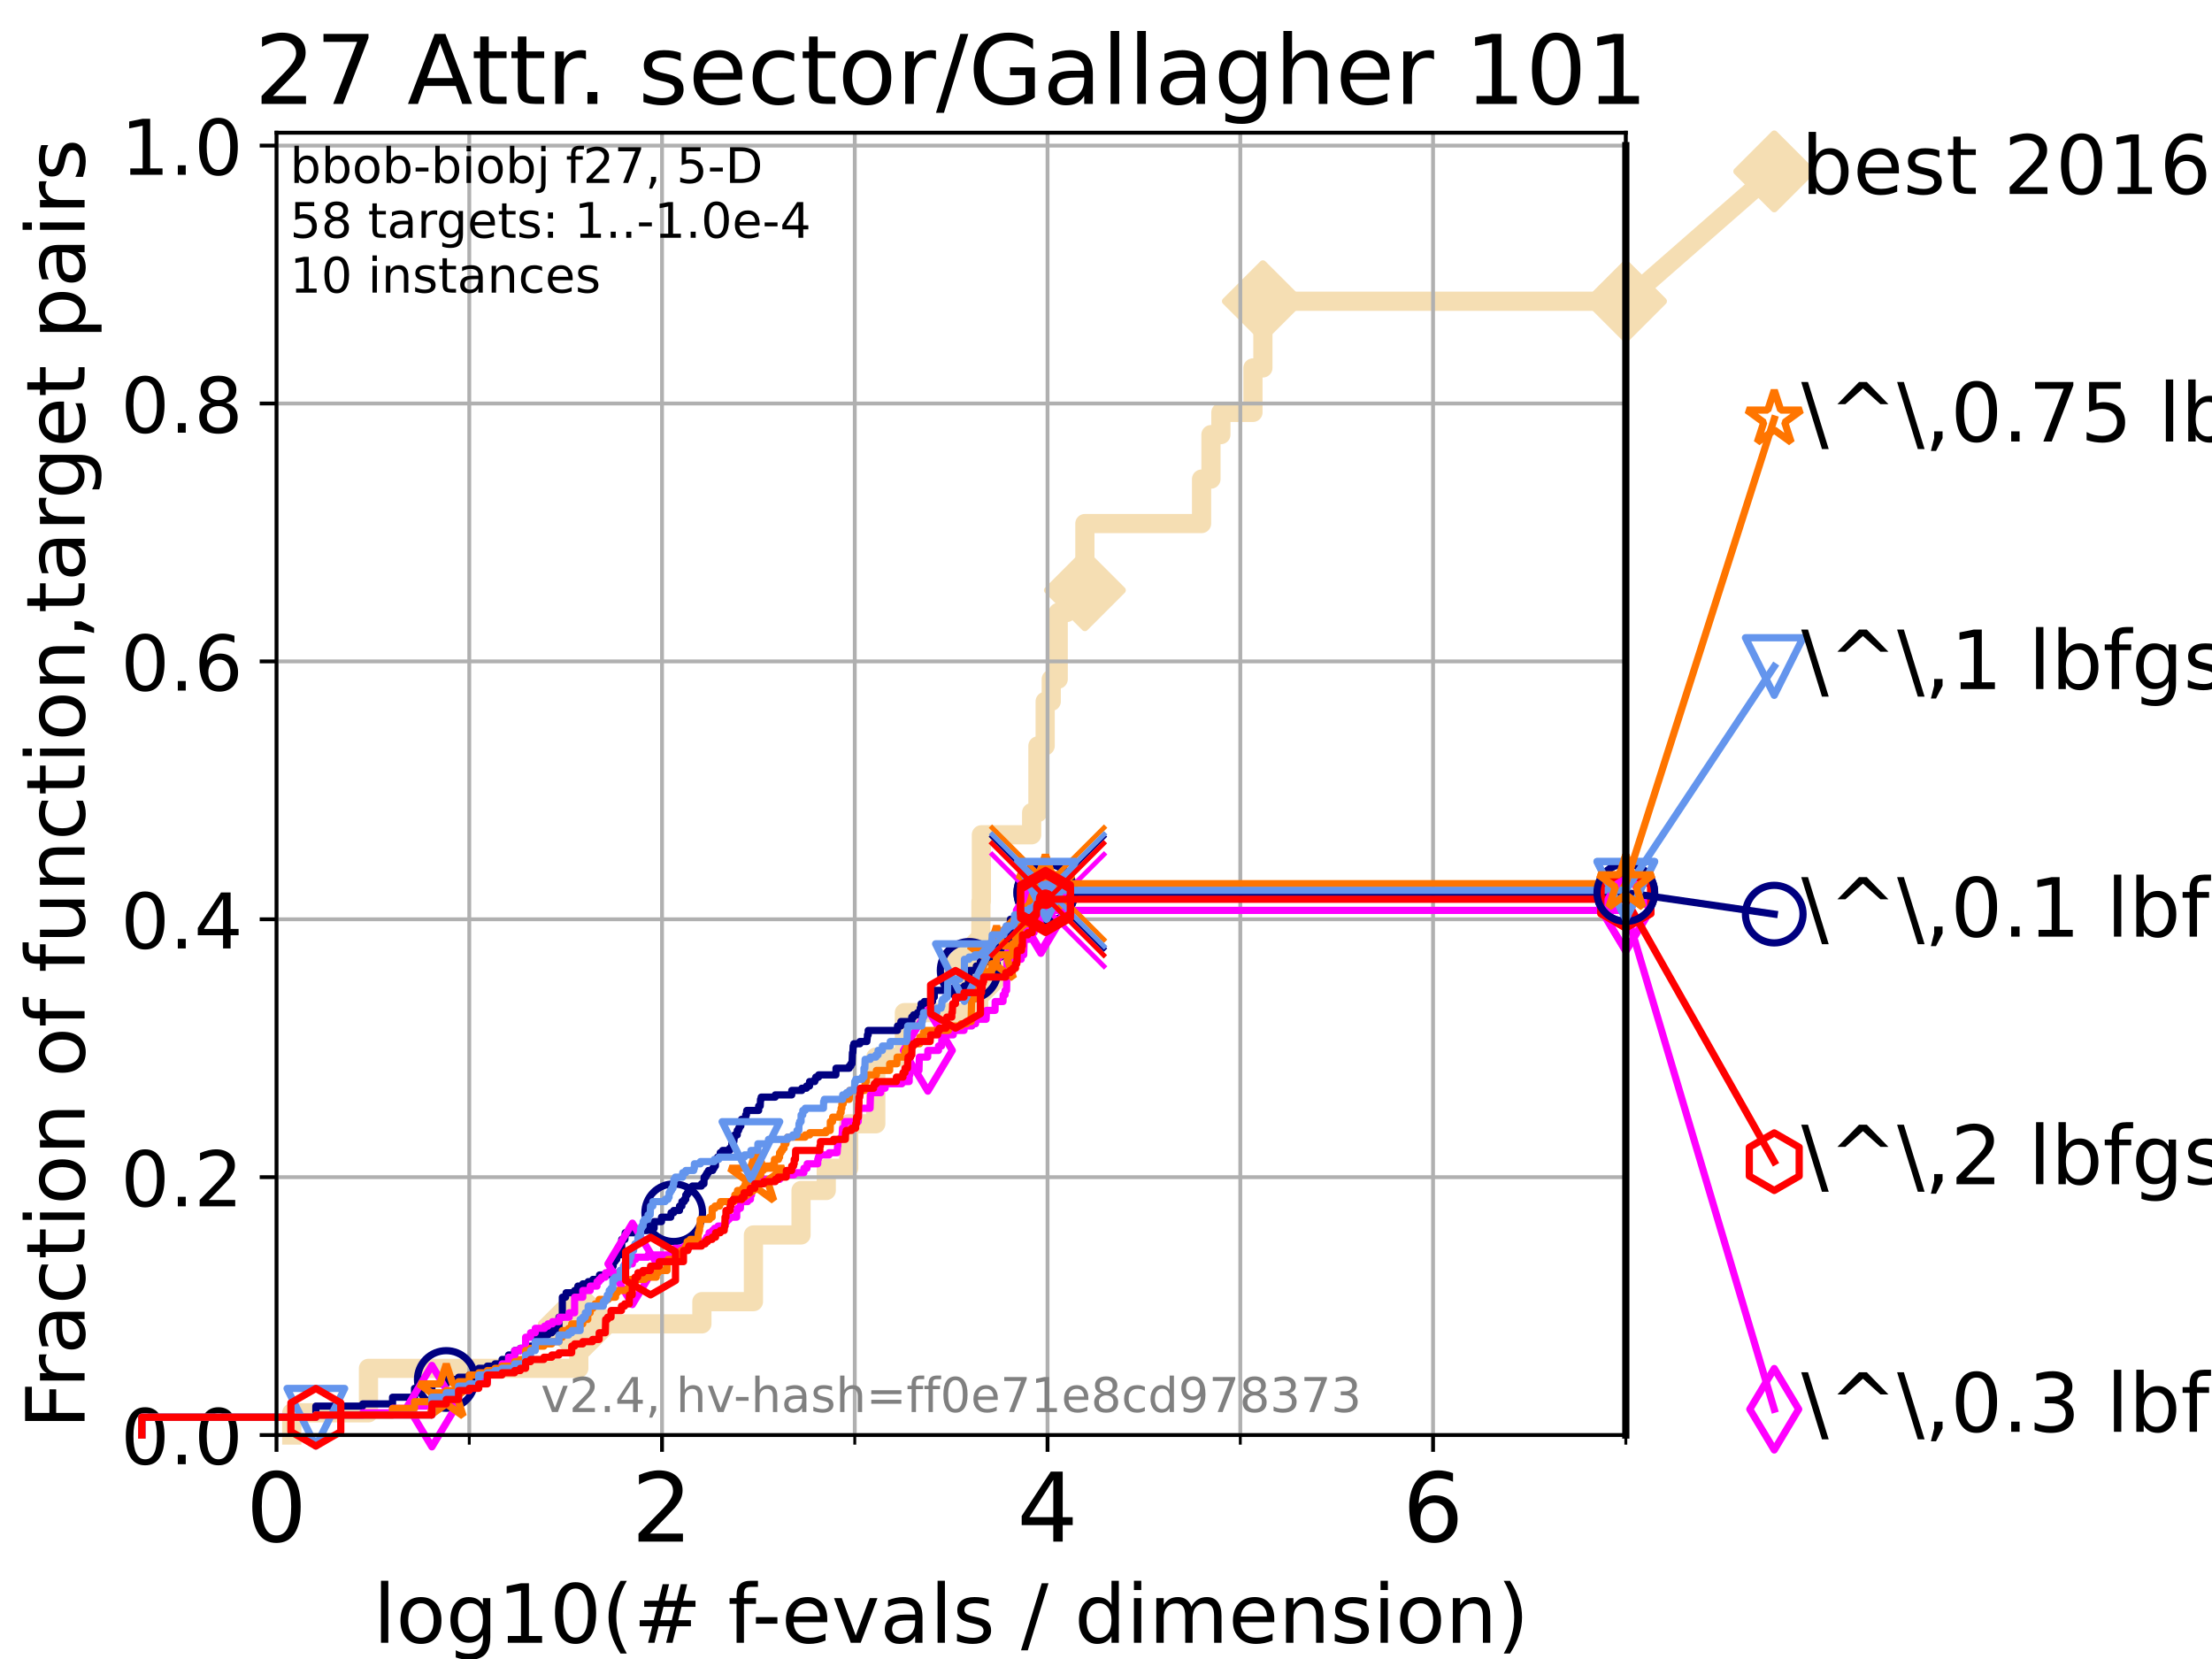 <?xml version="1.0" encoding="utf-8" standalone="no"?>
<!DOCTYPE svg PUBLIC "-//W3C//DTD SVG 1.1//EN"
  "http://www.w3.org/Graphics/SVG/1.1/DTD/svg11.dtd">
<!-- Created with matplotlib (https://matplotlib.org/) -->
<svg height="345.6pt" version="1.1" viewBox="0 0 460.8 345.6" width="460.8pt" xmlns="http://www.w3.org/2000/svg" xmlns:xlink="http://www.w3.org/1999/xlink">
 <defs>
  <style type="text/css">*{stroke-linecap:butt;stroke-linejoin:round;}</style>
 </defs>
 <g id="figure_1">
  <g id="patch_1">
   <path d="M 0 345.6 
L 460.8 345.6 
L 460.8 0 
L 0 0 
z
" style="fill:#ffffff;"/>
  </g>
  <g id="axes_1">
   <g id="patch_2">
    <path d="M 57.6 298.944 
L 338.688 298.944 
L 338.688 27.648 
L 57.6 27.648 
z
" style="fill:#ffffff;"/>
   </g>
   <g id="line2d_1">
    <path d="M 60.78 298.944 
L 60.78 294.313 
L 76.759 294.313 
L 76.759 285.05 
L 120.572 285.05 
L 120.572 275.788 
L 146.216 275.788 
L 146.216 271.157 
L 156.953 271.157 
L 156.953 257.263 
L 166.869 257.263 
L 166.869 248.001 
L 172.123 248.001 
L 172.123 243.37 
L 176.797 243.37 
L 176.797 234.107 
L 182.442 234.107 
L 182.442 220.214 
L 188.398 220.214 
L 188.398 210.951 
L 203.881 210.951 
L 203.881 201.689 
L 204.324 201.689 
L 204.324 192.426 
L 204.346 192.426 
L 204.346 187.795 
L 204.441 187.795 
L 204.441 173.901 
L 214.912 173.901 
L 214.912 169.27 
L 216.219 169.27 
L 216.219 155.377 
L 217.729 155.377 
L 217.729 146.114 
L 218.995 146.114 
L 218.995 141.483 
L 220.444 141.483 
L 220.444 127.589 
L 222.249 127.589 
L 222.249 122.958 
L 226.002 122.958 
L 226.002 109.065 
L 250.307 109.065 
L 250.307 99.802 
L 252.265 99.802 
L 252.265 90.54 
L 254.332 90.54 
L 254.332 85.909 
L 261.012 85.909 
L 261.012 76.646 
L 263.081 76.646 
L 263.081 62.753 
L 338.688 62.753 
" style="fill:none;stroke:#f5deb3;stroke-linecap:square;stroke-width:4;"/>
   </g>
   <g id="line2d_2">
    <defs>
     <path d="M 0 7.778 
L 7.778 0 
L 0 -7.778 
L -7.778 0 
z
" id="m1460b95b35" style="stroke:#f5deb3;stroke-linejoin:miter;stroke-width:1.5;"/>
    </defs>
    <g>
     <use style="fill:#f5deb3;stroke:#f5deb3;stroke-linejoin:miter;stroke-width:1.5;" x="120.572" xlink:href="#m1460b95b35" y="275.788"/>
     <use style="fill:#f5deb3;stroke:#f5deb3;stroke-linejoin:miter;stroke-width:1.5;" x="203.881" xlink:href="#m1460b95b35" y="201.689"/>
     <use style="fill:#f5deb3;stroke:#f5deb3;stroke-linejoin:miter;stroke-width:1.5;" x="226.002" xlink:href="#m1460b95b35" y="122.958"/>
     <use style="fill:#f5deb3;stroke:#f5deb3;stroke-linejoin:miter;stroke-width:1.5;" x="263.081" xlink:href="#m1460b95b35" y="62.753"/>
     <use style="fill:#f5deb3;stroke:#f5deb3;stroke-linejoin:miter;stroke-width:1.5;" x="338.688" xlink:href="#m1460b95b35" y="62.753"/>
    </g>
   </g>
   <g id="line2d_3">
    <path style="fill:none;stroke:#f5deb3;stroke-linecap:square;stroke-width:4;"/>
    <g/>
   </g>
   <g id="line2d_4">
    <path d="M 338.688 62.753 
L 369.608 35.706 
" style="fill:none;stroke:#f5deb3;stroke-linecap:square;stroke-width:4;"/>
    <g>
     <use style="fill:#f5deb3;stroke:#f5deb3;stroke-linejoin:miter;stroke-width:1.5;" x="338.688" xlink:href="#m1460b95b35" y="62.753"/>
     <use style="fill:#f5deb3;stroke:#f5deb3;stroke-linejoin:miter;stroke-width:1.5;" x="369.608" xlink:href="#m1460b95b35" y="35.706"/>
    </g>
   </g>
   <g id="matplotlib.axis_1">
    <g id="xtick_1">
     <g id="line2d_5">
      <path clip-path="url(#pf7522d6387)" d="M 57.6 298.944 
L 57.6 27.648 
" style="fill:none;stroke:#b0b0b0;stroke-linecap:square;stroke-width:0.8;"/>
     </g>
     <g id="line2d_6">
      <defs>
       <path d="M 0 0 
L 0 3.5 
" id="m5e81f6edf8" style="stroke:#000000;stroke-width:0.8;"/>
      </defs>
      <g>
       <use style="stroke:#000000;stroke-width:0.8;" x="57.6" xlink:href="#m5e81f6edf8" y="298.944"/>
      </g>
     </g>
     <g id="text_1">
      <!-- 0 -->
      <g transform="translate(51.237 321.141)scale(0.2 -0.2)">
       <defs>
        <path d="M 31.781 66.406 
Q 24.172 66.406 20.328 58.906 
Q 16.5 51.422 16.5 36.375 
Q 16.5 21.391 20.328 13.891 
Q 24.172 6.391 31.781 6.391 
Q 39.453 6.391 43.281 13.891 
Q 47.125 21.391 47.125 36.375 
Q 47.125 51.422 43.281 58.906 
Q 39.453 66.406 31.781 66.406 
z
M 31.781 74.219 
Q 44.047 74.219 50.516 64.516 
Q 56.984 54.828 56.984 36.375 
Q 56.984 17.969 50.516 8.266 
Q 44.047 -1.422 31.781 -1.422 
Q 19.531 -1.422 13.062 8.266 
Q 6.594 17.969 6.594 36.375 
Q 6.594 54.828 13.062 64.516 
Q 19.531 74.219 31.781 74.219 
z
" id="DejaVuSans-48"/>
       </defs>
       <use xlink:href="#DejaVuSans-48"/>
      </g>
     </g>
    </g>
    <g id="xtick_2">
     <g id="line2d_7">
      <path clip-path="url(#pf7522d6387)" d="M 137.911 298.944 
L 137.911 27.648 
" style="fill:none;stroke:#b0b0b0;stroke-linecap:square;stroke-width:0.8;"/>
     </g>
     <g id="line2d_8">
      <g>
       <use style="stroke:#000000;stroke-width:0.8;" x="137.911" xlink:href="#m5e81f6edf8" y="298.944"/>
      </g>
     </g>
     <g id="text_2">
      <!-- 2 -->
      <g transform="translate(131.548 321.141)scale(0.2 -0.2)">
       <defs>
        <path d="M 19.188 8.297 
L 53.609 8.297 
L 53.609 0 
L 7.328 0 
L 7.328 8.297 
Q 12.938 14.109 22.625 23.891 
Q 32.328 33.688 34.812 36.531 
Q 39.547 41.844 41.422 45.531 
Q 43.312 49.219 43.312 52.781 
Q 43.312 58.594 39.234 62.25 
Q 35.156 65.922 28.609 65.922 
Q 23.969 65.922 18.812 64.312 
Q 13.672 62.703 7.812 59.422 
L 7.812 69.391 
Q 13.766 71.781 18.938 73 
Q 24.125 74.219 28.422 74.219 
Q 39.75 74.219 46.484 68.547 
Q 53.219 62.891 53.219 53.422 
Q 53.219 48.922 51.531 44.891 
Q 49.859 40.875 45.406 35.406 
Q 44.188 33.984 37.641 27.219 
Q 31.109 20.453 19.188 8.297 
z
" id="DejaVuSans-50"/>
       </defs>
       <use xlink:href="#DejaVuSans-50"/>
      </g>
     </g>
    </g>
    <g id="xtick_3">
     <g id="line2d_9">
      <path clip-path="url(#pf7522d6387)" d="M 218.222 298.944 
L 218.222 27.648 
" style="fill:none;stroke:#b0b0b0;stroke-linecap:square;stroke-width:0.8;"/>
     </g>
     <g id="line2d_10">
      <g>
       <use style="stroke:#000000;stroke-width:0.8;" x="218.222" xlink:href="#m5e81f6edf8" y="298.944"/>
      </g>
     </g>
     <g id="text_3">
      <!-- 4 -->
      <g transform="translate(211.859 321.141)scale(0.2 -0.2)">
       <defs>
        <path d="M 37.797 64.312 
L 12.891 25.391 
L 37.797 25.391 
z
M 35.203 72.906 
L 47.609 72.906 
L 47.609 25.391 
L 58.016 25.391 
L 58.016 17.188 
L 47.609 17.188 
L 47.609 0 
L 37.797 0 
L 37.797 17.188 
L 4.891 17.188 
L 4.891 26.703 
z
" id="DejaVuSans-52"/>
       </defs>
       <use xlink:href="#DejaVuSans-52"/>
      </g>
     </g>
    </g>
    <g id="xtick_4">
     <g id="line2d_11">
      <path clip-path="url(#pf7522d6387)" d="M 298.533 298.944 
L 298.533 27.648 
" style="fill:none;stroke:#b0b0b0;stroke-linecap:square;stroke-width:0.8;"/>
     </g>
     <g id="line2d_12">
      <g>
       <use style="stroke:#000000;stroke-width:0.8;" x="298.533" xlink:href="#m5e81f6edf8" y="298.944"/>
      </g>
     </g>
     <g id="text_4">
      <!-- 6 -->
      <g transform="translate(292.17 321.141)scale(0.2 -0.2)">
       <defs>
        <path d="M 33.016 40.375 
Q 26.375 40.375 22.484 35.828 
Q 18.609 31.297 18.609 23.391 
Q 18.609 15.531 22.484 10.953 
Q 26.375 6.391 33.016 6.391 
Q 39.656 6.391 43.531 10.953 
Q 47.406 15.531 47.406 23.391 
Q 47.406 31.297 43.531 35.828 
Q 39.656 40.375 33.016 40.375 
z
M 52.594 71.297 
L 52.594 62.312 
Q 48.875 64.062 45.094 64.984 
Q 41.312 65.922 37.594 65.922 
Q 27.828 65.922 22.672 59.328 
Q 17.531 52.734 16.797 39.406 
Q 19.672 43.656 24.016 45.922 
Q 28.375 48.188 33.594 48.188 
Q 44.578 48.188 50.953 41.516 
Q 57.328 34.859 57.328 23.391 
Q 57.328 12.156 50.688 5.359 
Q 44.047 -1.422 33.016 -1.422 
Q 20.359 -1.422 13.672 8.266 
Q 6.984 17.969 6.984 36.375 
Q 6.984 53.656 15.188 63.938 
Q 23.391 74.219 37.203 74.219 
Q 40.922 74.219 44.703 73.484 
Q 48.484 72.75 52.594 71.297 
z
" id="DejaVuSans-54"/>
       </defs>
       <use xlink:href="#DejaVuSans-54"/>
      </g>
     </g>
    </g>
    <g id="xtick_5">
     <g id="line2d_13">
      <path clip-path="url(#pf7522d6387)" d="M 97.755 298.944 
L 97.755 27.648 
" style="fill:none;stroke:#b0b0b0;stroke-linecap:square;stroke-width:0.8;"/>
     </g>
     <g id="line2d_14">
      <defs>
       <path d="M 0 0 
L 0 2 
" id="m53604a79a9" style="stroke:#000000;stroke-width:0.6;"/>
      </defs>
      <g>
       <use style="stroke:#000000;stroke-width:0.6;" x="97.755" xlink:href="#m53604a79a9" y="298.944"/>
      </g>
     </g>
    </g>
    <g id="xtick_6">
     <g id="line2d_15">
      <path clip-path="url(#pf7522d6387)" d="M 178.066 298.944 
L 178.066 27.648 
" style="fill:none;stroke:#b0b0b0;stroke-linecap:square;stroke-width:0.8;"/>
     </g>
     <g id="line2d_16">
      <g>
       <use style="stroke:#000000;stroke-width:0.6;" x="178.066" xlink:href="#m53604a79a9" y="298.944"/>
      </g>
     </g>
    </g>
    <g id="xtick_7">
     <g id="line2d_17">
      <path clip-path="url(#pf7522d6387)" d="M 258.377 298.944 
L 258.377 27.648 
" style="fill:none;stroke:#b0b0b0;stroke-linecap:square;stroke-width:0.8;"/>
     </g>
     <g id="line2d_18">
      <g>
       <use style="stroke:#000000;stroke-width:0.6;" x="258.377" xlink:href="#m53604a79a9" y="298.944"/>
      </g>
     </g>
    </g>
    <g id="xtick_8">
     <g id="line2d_19">
      <path clip-path="url(#pf7522d6387)" d="M 338.688 298.944 
L 338.688 27.648 
" style="fill:none;stroke:#b0b0b0;stroke-linecap:square;stroke-width:0.8;"/>
     </g>
     <g id="line2d_20">
      <g>
       <use style="stroke:#000000;stroke-width:0.6;" x="338.688" xlink:href="#m53604a79a9" y="298.944"/>
      </g>
     </g>
    </g>
    <g id="text_5">
     <!-- log10(# f-evals / dimension) -->
     <g transform="translate(77.764 342.218)scale(0.17 -0.17)">
      <defs>
       <path d="M 9.422 75.984 
L 18.406 75.984 
L 18.406 0 
L 9.422 0 
z
" id="DejaVuSans-108"/>
       <path d="M 30.609 48.391 
Q 23.391 48.391 19.188 42.75 
Q 14.984 37.109 14.984 27.297 
Q 14.984 17.484 19.156 11.844 
Q 23.344 6.203 30.609 6.203 
Q 37.797 6.203 41.984 11.859 
Q 46.188 17.531 46.188 27.297 
Q 46.188 37.016 41.984 42.703 
Q 37.797 48.391 30.609 48.391 
z
M 30.609 56 
Q 42.328 56 49.016 48.375 
Q 55.719 40.766 55.719 27.297 
Q 55.719 13.875 49.016 6.219 
Q 42.328 -1.422 30.609 -1.422 
Q 18.844 -1.422 12.172 6.219 
Q 5.516 13.875 5.516 27.297 
Q 5.516 40.766 12.172 48.375 
Q 18.844 56 30.609 56 
z
" id="DejaVuSans-111"/>
       <path d="M 45.406 27.984 
Q 45.406 37.75 41.375 43.109 
Q 37.359 48.484 30.078 48.484 
Q 22.859 48.484 18.828 43.109 
Q 14.797 37.75 14.797 27.984 
Q 14.797 18.266 18.828 12.891 
Q 22.859 7.516 30.078 7.516 
Q 37.359 7.516 41.375 12.891 
Q 45.406 18.266 45.406 27.984 
z
M 54.391 6.781 
Q 54.391 -7.172 48.188 -13.984 
Q 42 -20.797 29.203 -20.797 
Q 24.469 -20.797 20.266 -20.094 
Q 16.062 -19.391 12.109 -17.922 
L 12.109 -9.188 
Q 16.062 -11.328 19.922 -12.344 
Q 23.781 -13.375 27.781 -13.375 
Q 36.625 -13.375 41.016 -8.766 
Q 45.406 -4.156 45.406 5.172 
L 45.406 9.625 
Q 42.625 4.781 38.281 2.391 
Q 33.938 0 27.875 0 
Q 17.828 0 11.672 7.656 
Q 5.516 15.328 5.516 27.984 
Q 5.516 40.672 11.672 48.328 
Q 17.828 56 27.875 56 
Q 33.938 56 38.281 53.609 
Q 42.625 51.219 45.406 46.391 
L 45.406 54.688 
L 54.391 54.688 
z
" id="DejaVuSans-103"/>
       <path d="M 12.406 8.297 
L 28.516 8.297 
L 28.516 63.922 
L 10.984 60.406 
L 10.984 69.391 
L 28.422 72.906 
L 38.281 72.906 
L 38.281 8.297 
L 54.391 8.297 
L 54.391 0 
L 12.406 0 
z
" id="DejaVuSans-49"/>
       <path d="M 31 75.875 
Q 24.469 64.656 21.281 53.656 
Q 18.109 42.672 18.109 31.391 
Q 18.109 20.125 21.312 9.062 
Q 24.516 -2 31 -13.188 
L 23.188 -13.188 
Q 15.875 -1.703 12.234 9.375 
Q 8.594 20.453 8.594 31.391 
Q 8.594 42.281 12.203 53.312 
Q 15.828 64.359 23.188 75.875 
z
" id="DejaVuSans-40"/>
       <path d="M 51.125 44 
L 36.922 44 
L 32.812 27.688 
L 47.125 27.688 
z
M 43.797 71.781 
L 38.719 51.516 
L 52.984 51.516 
L 58.109 71.781 
L 65.922 71.781 
L 60.891 51.516 
L 76.125 51.516 
L 76.125 44 
L 58.984 44 
L 54.984 27.688 
L 70.516 27.688 
L 70.516 20.219 
L 53.078 20.219 
L 48 0 
L 40.188 0 
L 45.219 20.219 
L 30.906 20.219 
L 25.875 0 
L 18.016 0 
L 23.094 20.219 
L 7.719 20.219 
L 7.719 27.688 
L 24.906 27.688 
L 29 44 
L 13.281 44 
L 13.281 51.516 
L 30.906 51.516 
L 35.891 71.781 
z
" id="DejaVuSans-35"/>
       <path id="DejaVuSans-32"/>
       <path d="M 37.109 75.984 
L 37.109 68.5 
L 28.516 68.5 
Q 23.688 68.5 21.797 66.547 
Q 19.922 64.594 19.922 59.516 
L 19.922 54.688 
L 34.719 54.688 
L 34.719 47.703 
L 19.922 47.703 
L 19.922 0 
L 10.891 0 
L 10.891 47.703 
L 2.297 47.703 
L 2.297 54.688 
L 10.891 54.688 
L 10.891 58.5 
Q 10.891 67.625 15.141 71.797 
Q 19.391 75.984 28.609 75.984 
z
" id="DejaVuSans-102"/>
       <path d="M 4.891 31.391 
L 31.203 31.391 
L 31.203 23.391 
L 4.891 23.391 
z
" id="DejaVuSans-45"/>
       <path d="M 56.203 29.594 
L 56.203 25.203 
L 14.891 25.203 
Q 15.484 15.922 20.484 11.062 
Q 25.484 6.203 34.422 6.203 
Q 39.594 6.203 44.453 7.469 
Q 49.312 8.734 54.109 11.281 
L 54.109 2.781 
Q 49.266 0.734 44.188 -0.344 
Q 39.109 -1.422 33.891 -1.422 
Q 20.797 -1.422 13.156 6.188 
Q 5.516 13.812 5.516 26.812 
Q 5.516 40.234 12.766 48.109 
Q 20.016 56 32.328 56 
Q 43.359 56 49.781 48.891 
Q 56.203 41.797 56.203 29.594 
z
M 47.219 32.234 
Q 47.125 39.594 43.094 43.984 
Q 39.062 48.391 32.422 48.391 
Q 24.906 48.391 20.391 44.141 
Q 15.875 39.891 15.188 32.172 
z
" id="DejaVuSans-101"/>
       <path d="M 2.984 54.688 
L 12.5 54.688 
L 29.594 8.797 
L 46.688 54.688 
L 56.203 54.688 
L 35.688 0 
L 23.484 0 
z
" id="DejaVuSans-118"/>
       <path d="M 34.281 27.484 
Q 23.391 27.484 19.188 25 
Q 14.984 22.516 14.984 16.5 
Q 14.984 11.719 18.141 8.906 
Q 21.297 6.109 26.703 6.109 
Q 34.188 6.109 38.703 11.406 
Q 43.219 16.703 43.219 25.484 
L 43.219 27.484 
z
M 52.203 31.203 
L 52.203 0 
L 43.219 0 
L 43.219 8.297 
Q 40.141 3.328 35.547 0.953 
Q 30.953 -1.422 24.312 -1.422 
Q 15.922 -1.422 10.953 3.297 
Q 6 8.016 6 15.922 
Q 6 25.141 12.172 29.828 
Q 18.359 34.516 30.609 34.516 
L 43.219 34.516 
L 43.219 35.406 
Q 43.219 41.609 39.141 45 
Q 35.062 48.391 27.688 48.391 
Q 23 48.391 18.547 47.266 
Q 14.109 46.141 10.016 43.891 
L 10.016 52.203 
Q 14.938 54.109 19.578 55.047 
Q 24.219 56 28.609 56 
Q 40.484 56 46.344 49.844 
Q 52.203 43.703 52.203 31.203 
z
" id="DejaVuSans-97"/>
       <path d="M 44.281 53.078 
L 44.281 44.578 
Q 40.484 46.531 36.375 47.5 
Q 32.281 48.484 27.875 48.484 
Q 21.188 48.484 17.844 46.438 
Q 14.5 44.391 14.5 40.281 
Q 14.5 37.156 16.891 35.375 
Q 19.281 33.594 26.516 31.984 
L 29.594 31.297 
Q 39.156 29.25 43.188 25.516 
Q 47.219 21.781 47.219 15.094 
Q 47.219 7.469 41.188 3.016 
Q 35.156 -1.422 24.609 -1.422 
Q 20.219 -1.422 15.453 -0.562 
Q 10.688 0.297 5.422 2 
L 5.422 11.281 
Q 10.406 8.688 15.234 7.391 
Q 20.062 6.109 24.812 6.109 
Q 31.156 6.109 34.562 8.281 
Q 37.984 10.453 37.984 14.406 
Q 37.984 18.062 35.516 20.016 
Q 33.062 21.969 24.703 23.781 
L 21.578 24.516 
Q 13.234 26.266 9.516 29.906 
Q 5.812 33.547 5.812 39.891 
Q 5.812 47.609 11.281 51.797 
Q 16.75 56 26.812 56 
Q 31.781 56 36.172 55.266 
Q 40.578 54.547 44.281 53.078 
z
" id="DejaVuSans-115"/>
       <path d="M 25.391 72.906 
L 33.688 72.906 
L 8.297 -9.281 
L 0 -9.281 
z
" id="DejaVuSans-47"/>
       <path d="M 45.406 46.391 
L 45.406 75.984 
L 54.391 75.984 
L 54.391 0 
L 45.406 0 
L 45.406 8.203 
Q 42.578 3.328 38.25 0.953 
Q 33.938 -1.422 27.875 -1.422 
Q 17.969 -1.422 11.734 6.484 
Q 5.516 14.406 5.516 27.297 
Q 5.516 40.188 11.734 48.094 
Q 17.969 56 27.875 56 
Q 33.938 56 38.25 53.625 
Q 42.578 51.266 45.406 46.391 
z
M 14.797 27.297 
Q 14.797 17.391 18.875 11.75 
Q 22.953 6.109 30.078 6.109 
Q 37.203 6.109 41.297 11.75 
Q 45.406 17.391 45.406 27.297 
Q 45.406 37.203 41.297 42.844 
Q 37.203 48.484 30.078 48.484 
Q 22.953 48.484 18.875 42.844 
Q 14.797 37.203 14.797 27.297 
z
" id="DejaVuSans-100"/>
       <path d="M 9.422 54.688 
L 18.406 54.688 
L 18.406 0 
L 9.422 0 
z
M 9.422 75.984 
L 18.406 75.984 
L 18.406 64.594 
L 9.422 64.594 
z
" id="DejaVuSans-105"/>
       <path d="M 52 44.188 
Q 55.375 50.25 60.062 53.125 
Q 64.75 56 71.094 56 
Q 79.641 56 84.281 50.016 
Q 88.922 44.047 88.922 33.016 
L 88.922 0 
L 79.891 0 
L 79.891 32.719 
Q 79.891 40.578 77.094 44.375 
Q 74.312 48.188 68.609 48.188 
Q 61.625 48.188 57.562 43.547 
Q 53.516 38.922 53.516 30.906 
L 53.516 0 
L 44.484 0 
L 44.484 32.719 
Q 44.484 40.625 41.703 44.406 
Q 38.922 48.188 33.109 48.188 
Q 26.219 48.188 22.156 43.531 
Q 18.109 38.875 18.109 30.906 
L 18.109 0 
L 9.078 0 
L 9.078 54.688 
L 18.109 54.688 
L 18.109 46.188 
Q 21.188 51.219 25.484 53.609 
Q 29.781 56 35.688 56 
Q 41.656 56 45.828 52.969 
Q 50 49.953 52 44.188 
z
" id="DejaVuSans-109"/>
       <path d="M 54.891 33.016 
L 54.891 0 
L 45.906 0 
L 45.906 32.719 
Q 45.906 40.484 42.875 44.328 
Q 39.844 48.188 33.797 48.188 
Q 26.516 48.188 22.312 43.547 
Q 18.109 38.922 18.109 30.906 
L 18.109 0 
L 9.078 0 
L 9.078 54.688 
L 18.109 54.688 
L 18.109 46.188 
Q 21.344 51.125 25.703 53.562 
Q 30.078 56 35.797 56 
Q 45.219 56 50.047 50.172 
Q 54.891 44.344 54.891 33.016 
z
" id="DejaVuSans-110"/>
       <path d="M 8.016 75.875 
L 15.828 75.875 
Q 23.141 64.359 26.781 53.312 
Q 30.422 42.281 30.422 31.391 
Q 30.422 20.453 26.781 9.375 
Q 23.141 -1.703 15.828 -13.188 
L 8.016 -13.188 
Q 14.5 -2 17.703 9.062 
Q 20.906 20.125 20.906 31.391 
Q 20.906 42.672 17.703 53.656 
Q 14.5 64.656 8.016 75.875 
z
" id="DejaVuSans-41"/>
      </defs>
      <use xlink:href="#DejaVuSans-108"/>
      <use x="27.783" xlink:href="#DejaVuSans-111"/>
      <use x="88.965" xlink:href="#DejaVuSans-103"/>
      <use x="152.441" xlink:href="#DejaVuSans-49"/>
      <use x="216.064" xlink:href="#DejaVuSans-48"/>
      <use x="279.688" xlink:href="#DejaVuSans-40"/>
      <use x="318.701" xlink:href="#DejaVuSans-35"/>
      <use x="402.49" xlink:href="#DejaVuSans-32"/>
      <use x="434.277" xlink:href="#DejaVuSans-102"/>
      <use x="463.982" xlink:href="#DejaVuSans-45"/>
      <use x="500.066" xlink:href="#DejaVuSans-101"/>
      <use x="561.59" xlink:href="#DejaVuSans-118"/>
      <use x="620.77" xlink:href="#DejaVuSans-97"/>
      <use x="682.049" xlink:href="#DejaVuSans-108"/>
      <use x="709.832" xlink:href="#DejaVuSans-115"/>
      <use x="761.932" xlink:href="#DejaVuSans-32"/>
      <use x="793.719" xlink:href="#DejaVuSans-47"/>
      <use x="827.41" xlink:href="#DejaVuSans-32"/>
      <use x="859.197" xlink:href="#DejaVuSans-100"/>
      <use x="922.674" xlink:href="#DejaVuSans-105"/>
      <use x="950.457" xlink:href="#DejaVuSans-109"/>
      <use x="1047.869" xlink:href="#DejaVuSans-101"/>
      <use x="1109.393" xlink:href="#DejaVuSans-110"/>
      <use x="1172.771" xlink:href="#DejaVuSans-115"/>
      <use x="1224.871" xlink:href="#DejaVuSans-105"/>
      <use x="1252.654" xlink:href="#DejaVuSans-111"/>
      <use x="1313.836" xlink:href="#DejaVuSans-110"/>
      <use x="1377.215" xlink:href="#DejaVuSans-41"/>
     </g>
    </g>
   </g>
   <g id="matplotlib.axis_2">
    <g id="ytick_1">
     <g id="line2d_21">
      <path clip-path="url(#pf7522d6387)" d="M 57.6 298.944 
L 338.688 298.944 
" style="fill:none;stroke:#b0b0b0;stroke-linecap:square;stroke-width:0.8;"/>
     </g>
     <g id="line2d_22">
      <defs>
       <path d="M 0 0 
L -3.5 0 
" id="me9ac9298d8" style="stroke:#000000;stroke-width:0.8;"/>
      </defs>
      <g>
       <use style="stroke:#000000;stroke-width:0.8;" x="57.6" xlink:href="#me9ac9298d8" y="298.944"/>
      </g>
     </g>
     <g id="text_6">
      <!-- 0.0 -->
      <g transform="translate(25.155 305.023)scale(0.16 -0.16)">
       <defs>
        <path d="M 10.688 12.406 
L 21 12.406 
L 21 0 
L 10.688 0 
z
" id="DejaVuSans-46"/>
       </defs>
       <use xlink:href="#DejaVuSans-48"/>
       <use x="63.623" xlink:href="#DejaVuSans-46"/>
       <use x="95.41" xlink:href="#DejaVuSans-48"/>
      </g>
     </g>
    </g>
    <g id="ytick_2">
     <g id="line2d_23">
      <path clip-path="url(#pf7522d6387)" d="M 57.6 245.222 
L 338.688 245.222 
" style="fill:none;stroke:#b0b0b0;stroke-linecap:square;stroke-width:0.8;"/>
     </g>
     <g id="line2d_24">
      <g>
       <use style="stroke:#000000;stroke-width:0.8;" x="57.6" xlink:href="#me9ac9298d8" y="245.222"/>
      </g>
     </g>
     <g id="text_7">
      <!-- 0.2 -->
      <g transform="translate(25.155 251.301)scale(0.16 -0.16)">
       <use xlink:href="#DejaVuSans-48"/>
       <use x="63.623" xlink:href="#DejaVuSans-46"/>
       <use x="95.41" xlink:href="#DejaVuSans-50"/>
      </g>
     </g>
    </g>
    <g id="ytick_3">
     <g id="line2d_25">
      <path clip-path="url(#pf7522d6387)" d="M 57.6 191.5 
L 338.688 191.5 
" style="fill:none;stroke:#b0b0b0;stroke-linecap:square;stroke-width:0.8;"/>
     </g>
     <g id="line2d_26">
      <g>
       <use style="stroke:#000000;stroke-width:0.8;" x="57.6" xlink:href="#me9ac9298d8" y="191.5"/>
      </g>
     </g>
     <g id="text_8">
      <!-- 0.4 -->
      <g transform="translate(25.155 197.579)scale(0.16 -0.16)">
       <use xlink:href="#DejaVuSans-48"/>
       <use x="63.623" xlink:href="#DejaVuSans-46"/>
       <use x="95.41" xlink:href="#DejaVuSans-52"/>
      </g>
     </g>
    </g>
    <g id="ytick_4">
     <g id="line2d_27">
      <path clip-path="url(#pf7522d6387)" d="M 57.6 137.778 
L 338.688 137.778 
" style="fill:none;stroke:#b0b0b0;stroke-linecap:square;stroke-width:0.8;"/>
     </g>
     <g id="line2d_28">
      <g>
       <use style="stroke:#000000;stroke-width:0.8;" x="57.6" xlink:href="#me9ac9298d8" y="137.778"/>
      </g>
     </g>
     <g id="text_9">
      <!-- 0.6 -->
      <g transform="translate(25.155 143.857)scale(0.16 -0.16)">
       <use xlink:href="#DejaVuSans-48"/>
       <use x="63.623" xlink:href="#DejaVuSans-46"/>
       <use x="95.41" xlink:href="#DejaVuSans-54"/>
      </g>
     </g>
    </g>
    <g id="ytick_5">
     <g id="line2d_29">
      <path clip-path="url(#pf7522d6387)" d="M 57.6 84.056 
L 338.688 84.056 
" style="fill:none;stroke:#b0b0b0;stroke-linecap:square;stroke-width:0.8;"/>
     </g>
     <g id="line2d_30">
      <g>
       <use style="stroke:#000000;stroke-width:0.8;" x="57.6" xlink:href="#me9ac9298d8" y="84.056"/>
      </g>
     </g>
     <g id="text_10">
      <!-- 0.8 -->
      <g transform="translate(25.155 90.135)scale(0.16 -0.16)">
       <defs>
        <path d="M 31.781 34.625 
Q 24.75 34.625 20.719 30.859 
Q 16.703 27.094 16.703 20.516 
Q 16.703 13.922 20.719 10.156 
Q 24.75 6.391 31.781 6.391 
Q 38.812 6.391 42.859 10.172 
Q 46.922 13.969 46.922 20.516 
Q 46.922 27.094 42.891 30.859 
Q 38.875 34.625 31.781 34.625 
z
M 21.922 38.812 
Q 15.578 40.375 12.031 44.719 
Q 8.5 49.078 8.5 55.328 
Q 8.5 64.062 14.719 69.141 
Q 20.953 74.219 31.781 74.219 
Q 42.672 74.219 48.875 69.141 
Q 55.078 64.062 55.078 55.328 
Q 55.078 49.078 51.531 44.719 
Q 48 40.375 41.703 38.812 
Q 48.828 37.156 52.797 32.312 
Q 56.781 27.484 56.781 20.516 
Q 56.781 9.906 50.312 4.234 
Q 43.844 -1.422 31.781 -1.422 
Q 19.734 -1.422 13.25 4.234 
Q 6.781 9.906 6.781 20.516 
Q 6.781 27.484 10.781 32.312 
Q 14.797 37.156 21.922 38.812 
z
M 18.312 54.391 
Q 18.312 48.734 21.844 45.562 
Q 25.391 42.391 31.781 42.391 
Q 38.141 42.391 41.719 45.562 
Q 45.312 48.734 45.312 54.391 
Q 45.312 60.062 41.719 63.234 
Q 38.141 66.406 31.781 66.406 
Q 25.391 66.406 21.844 63.234 
Q 18.312 60.062 18.312 54.391 
z
" id="DejaVuSans-56"/>
       </defs>
       <use xlink:href="#DejaVuSans-48"/>
       <use x="63.623" xlink:href="#DejaVuSans-46"/>
       <use x="95.41" xlink:href="#DejaVuSans-56"/>
      </g>
     </g>
    </g>
    <g id="ytick_6">
     <g id="line2d_31">
      <path clip-path="url(#pf7522d6387)" d="M 57.6 30.334 
L 338.688 30.334 
" style="fill:none;stroke:#b0b0b0;stroke-linecap:square;stroke-width:0.8;"/>
     </g>
     <g id="line2d_32">
      <g>
       <use style="stroke:#000000;stroke-width:0.8;" x="57.6" xlink:href="#me9ac9298d8" y="30.334"/>
      </g>
     </g>
     <g id="text_11">
      <!-- 1.0 -->
      <g transform="translate(25.155 36.413)scale(0.16 -0.16)">
       <use xlink:href="#DejaVuSans-49"/>
       <use x="63.623" xlink:href="#DejaVuSans-46"/>
       <use x="95.41" xlink:href="#DejaVuSans-48"/>
      </g>
     </g>
    </g>
    <g id="text_12">
     <!-- Fraction of function,target pairs -->
     <g transform="translate(17.62 297.681)rotate(-90)scale(0.17 -0.17)">
      <defs>
       <path d="M 9.812 72.906 
L 51.703 72.906 
L 51.703 64.594 
L 19.672 64.594 
L 19.672 43.109 
L 48.578 43.109 
L 48.578 34.812 
L 19.672 34.812 
L 19.672 0 
L 9.812 0 
z
" id="DejaVuSans-70"/>
       <path d="M 41.109 46.297 
Q 39.594 47.172 37.812 47.578 
Q 36.031 48 33.891 48 
Q 26.266 48 22.188 43.047 
Q 18.109 38.094 18.109 28.812 
L 18.109 0 
L 9.078 0 
L 9.078 54.688 
L 18.109 54.688 
L 18.109 46.188 
Q 20.953 51.172 25.484 53.578 
Q 30.031 56 36.531 56 
Q 37.453 56 38.578 55.875 
Q 39.703 55.766 41.062 55.516 
z
" id="DejaVuSans-114"/>
       <path d="M 48.781 52.594 
L 48.781 44.188 
Q 44.969 46.297 41.141 47.344 
Q 37.312 48.391 33.406 48.391 
Q 24.656 48.391 19.812 42.844 
Q 14.984 37.312 14.984 27.297 
Q 14.984 17.281 19.812 11.734 
Q 24.656 6.203 33.406 6.203 
Q 37.312 6.203 41.141 7.25 
Q 44.969 8.297 48.781 10.406 
L 48.781 2.094 
Q 45.016 0.344 40.984 -0.531 
Q 36.969 -1.422 32.422 -1.422 
Q 20.062 -1.422 12.781 6.344 
Q 5.516 14.109 5.516 27.297 
Q 5.516 40.672 12.859 48.328 
Q 20.219 56 33.016 56 
Q 37.156 56 41.109 55.141 
Q 45.062 54.297 48.781 52.594 
z
" id="DejaVuSans-99"/>
       <path d="M 18.312 70.219 
L 18.312 54.688 
L 36.812 54.688 
L 36.812 47.703 
L 18.312 47.703 
L 18.312 18.016 
Q 18.312 11.328 20.141 9.422 
Q 21.969 7.516 27.594 7.516 
L 36.812 7.516 
L 36.812 0 
L 27.594 0 
Q 17.188 0 13.234 3.875 
Q 9.281 7.766 9.281 18.016 
L 9.281 47.703 
L 2.688 47.703 
L 2.688 54.688 
L 9.281 54.688 
L 9.281 70.219 
z
" id="DejaVuSans-116"/>
       <path d="M 8.5 21.578 
L 8.5 54.688 
L 17.484 54.688 
L 17.484 21.922 
Q 17.484 14.156 20.5 10.266 
Q 23.531 6.391 29.594 6.391 
Q 36.859 6.391 41.078 11.031 
Q 45.312 15.672 45.312 23.688 
L 45.312 54.688 
L 54.297 54.688 
L 54.297 0 
L 45.312 0 
L 45.312 8.406 
Q 42.047 3.422 37.719 1 
Q 33.406 -1.422 27.688 -1.422 
Q 18.266 -1.422 13.375 4.438 
Q 8.5 10.297 8.5 21.578 
z
M 31.109 56 
z
" id="DejaVuSans-117"/>
       <path d="M 11.719 12.406 
L 22.016 12.406 
L 22.016 4 
L 14.016 -11.625 
L 7.719 -11.625 
L 11.719 4 
z
" id="DejaVuSans-44"/>
       <path d="M 18.109 8.203 
L 18.109 -20.797 
L 9.078 -20.797 
L 9.078 54.688 
L 18.109 54.688 
L 18.109 46.391 
Q 20.953 51.266 25.266 53.625 
Q 29.594 56 35.594 56 
Q 45.562 56 51.781 48.094 
Q 58.016 40.188 58.016 27.297 
Q 58.016 14.406 51.781 6.484 
Q 45.562 -1.422 35.594 -1.422 
Q 29.594 -1.422 25.266 0.953 
Q 20.953 3.328 18.109 8.203 
z
M 48.688 27.297 
Q 48.688 37.203 44.609 42.844 
Q 40.531 48.484 33.406 48.484 
Q 26.266 48.484 22.188 42.844 
Q 18.109 37.203 18.109 27.297 
Q 18.109 17.391 22.188 11.75 
Q 26.266 6.109 33.406 6.109 
Q 40.531 6.109 44.609 11.75 
Q 48.688 17.391 48.688 27.297 
z
" id="DejaVuSans-112"/>
      </defs>
      <use xlink:href="#DejaVuSans-70"/>
      <use x="50.27" xlink:href="#DejaVuSans-114"/>
      <use x="91.383" xlink:href="#DejaVuSans-97"/>
      <use x="152.662" xlink:href="#DejaVuSans-99"/>
      <use x="207.643" xlink:href="#DejaVuSans-116"/>
      <use x="246.852" xlink:href="#DejaVuSans-105"/>
      <use x="274.635" xlink:href="#DejaVuSans-111"/>
      <use x="335.816" xlink:href="#DejaVuSans-110"/>
      <use x="399.195" xlink:href="#DejaVuSans-32"/>
      <use x="430.982" xlink:href="#DejaVuSans-111"/>
      <use x="492.164" xlink:href="#DejaVuSans-102"/>
      <use x="527.369" xlink:href="#DejaVuSans-32"/>
      <use x="559.156" xlink:href="#DejaVuSans-102"/>
      <use x="594.361" xlink:href="#DejaVuSans-117"/>
      <use x="657.74" xlink:href="#DejaVuSans-110"/>
      <use x="721.119" xlink:href="#DejaVuSans-99"/>
      <use x="776.1" xlink:href="#DejaVuSans-116"/>
      <use x="815.309" xlink:href="#DejaVuSans-105"/>
      <use x="843.092" xlink:href="#DejaVuSans-111"/>
      <use x="904.273" xlink:href="#DejaVuSans-110"/>
      <use x="967.652" xlink:href="#DejaVuSans-44"/>
      <use x="999.439" xlink:href="#DejaVuSans-116"/>
      <use x="1038.648" xlink:href="#DejaVuSans-97"/>
      <use x="1099.928" xlink:href="#DejaVuSans-114"/>
      <use x="1139.291" xlink:href="#DejaVuSans-103"/>
      <use x="1202.768" xlink:href="#DejaVuSans-101"/>
      <use x="1264.291" xlink:href="#DejaVuSans-116"/>
      <use x="1303.5" xlink:href="#DejaVuSans-32"/>
      <use x="1335.287" xlink:href="#DejaVuSans-112"/>
      <use x="1398.764" xlink:href="#DejaVuSans-97"/>
      <use x="1460.043" xlink:href="#DejaVuSans-105"/>
      <use x="1487.826" xlink:href="#DejaVuSans-114"/>
      <use x="1528.939" xlink:href="#DejaVuSans-115"/>
     </g>
    </g>
   </g>
   <g id="line2d_33">
    <defs>
     <path d="M 0 1.5 
C 0.398 1.5 0.779 1.342 1.061 1.061 
C 1.342 0.779 1.5 0.398 1.5 0 
C 1.5 -0.398 1.342 -0.779 1.061 -1.061 
C 0.779 -1.342 0.398 -1.5 0 -1.5 
C -0.398 -1.5 -0.779 -1.342 -1.061 -1.061 
C -1.342 -0.779 -1.5 -0.398 -1.5 0 
C -1.5 0.398 -1.342 0.779 -1.061 1.061 
C -0.779 1.342 -0.398 1.5 0 1.5 
z
" id="m7995a6960e" style="stroke:#f5deb3;"/>
    </defs>
    <g>
     <use style="fill:#f5deb3;stroke:#f5deb3;" x="263.081" xlink:href="#m7995a6960e" y="62.753"/>
     <use style="fill:#f5deb3;stroke:#f5deb3;" x="263.081" xlink:href="#m7995a6960e" y="62.753"/>
    </g>
   </g>
   <g id="line2d_34">
    <defs>
     <path d="M 0 1.5 
C 0.398 1.5 0.779 1.342 1.061 1.061 
C 1.342 0.779 1.5 0.398 1.5 0 
C 1.5 -0.398 1.342 -0.779 1.061 -1.061 
C 0.779 -1.342 0.398 -1.5 0 -1.5 
C -0.398 -1.5 -0.779 -1.342 -1.061 -1.061 
C -1.342 -0.779 -1.5 -0.398 -1.5 0 
C -1.5 0.398 -1.342 0.779 -1.061 1.061 
C -0.779 1.342 -0.398 1.5 0 1.5 
z
" id="m4af873329e" style="stroke:#000080;"/>
    </defs>
    <g>
     <use style="fill:#000080;stroke:#000080;" x="217.862" xlink:href="#m4af873329e" y="185.943"/>
     <use style="fill:#000080;stroke:#000080;" x="217.862" xlink:href="#m4af873329e" y="185.943"/>
    </g>
   </g>
   <g id="line2d_35">
    <path d="M 29.533 298.944 
L 29.533 295.239 
L 65.797 295.239 
L 65.797 292.923 
L 75.556 292.923 
L 75.556 292.46 
L 81.776 292.46 
L 81.776 291.071 
L 86.351 291.071 
L 86.351 289.218 
L 89.973 289.218 
L 89.973 288.292 
L 92.969 288.292 
L 92.969 287.366 
L 95.526 287.366 
L 95.526 286.903 
L 97.755 286.903 
L 97.755 286.44 
L 99.732 286.44 
L 99.732 285.05 
L 101.507 285.05 
L 101.507 284.587 
L 103.118 284.587 
L 103.118 284.124 
L 104.592 284.124 
L 104.592 283.198 
L 105.952 283.198 
L 105.952 282.272 
L 107.213 282.272 
L 107.213 281.345 
L 108.389 281.345 
L 108.389 280.882 
L 110.527 280.882 
L 110.527 280.419 
L 111.506 280.419 
L 111.506 278.567 
L 112.432 278.567 
L 112.432 278.104 
L 114.148 278.104 
L 114.148 277.64 
L 114.947 277.64 
L 114.947 277.177 
L 115.835 277.177 
L 115.835 276.714 
L 116.443 276.714 
L 116.443 274.399 
L 117.145 274.399 
L 117.145 270.231 
L 117.821 270.231 
L 117.931 269.304 
L 119.702 269.304 
L 119.702 268.841 
L 120.287 268.841 
L 120.382 267.915 
L 121.4 267.915 
L 121.4 267.452 
L 122.531 267.452 
L 122.531 266.989 
L 123.514 266.989 
L 123.514 266.526 
L 124.892 266.526 
L 124.892 265.599 
L 126.574 265.599 
L 126.574 265.136 
L 127.358 265.136 
L 127.421 263.747 
L 127.737 263.747 
L 127.737 262.821 
L 128.108 262.821 
L 128.108 262.357 
L 128.471 262.357 
L 128.531 261.431 
L 129.176 261.431 
L 129.176 260.968 
L 129.518 260.968 
L 129.518 258.189 
L 130.182 258.189 
L 130.237 256.8 
L 132.613 256.8 
L 132.613 256.337 
L 134.829 256.337 
L 134.829 255.874 
L 136.266 255.874 
L 136.266 254.484 
L 137.806 254.484 
L 137.806 253.558 
L 139.731 253.558 
L 139.794 252.632 
L 140.348 252.632 
L 140.348 252.169 
L 141.549 252.169 
L 141.549 251.243 
L 142.052 251.243 
L 142.052 250.316 
L 142.54 250.316 
L 142.54 249.853 
L 142.858 249.853 
L 142.858 248.927 
L 143.17 248.927 
L 143.17 248.464 
L 143.528 248.464 
L 143.629 247.538 
L 144.221 247.538 
L 144.221 247.075 
L 146.129 247.075 
L 146.129 246.611 
L 146.644 246.611 
L 146.686 245.222 
L 147.02 245.222 
L 147.02 244.759 
L 147.287 244.759 
L 147.287 244.296 
L 147.59 244.296 
L 147.59 243.833 
L 148.469 243.833 
L 148.469 243.37 
L 148.733 243.37 
L 148.733 242.906 
L 149.031 242.906 
L 149.068 241.517 
L 149.468 241.517 
L 149.468 241.054 
L 150.034 241.054 
L 150.034 240.128 
L 150.531 240.128 
L 150.531 239.665 
L 152.006 239.665 
L 152.006 239.201 
L 152.421 239.201 
L 152.466 237.812 
L 152.871 237.812 
L 152.959 236.886 
L 153.047 236.886 
L 153.047 236.423 
L 153.581 236.423 
L 153.581 235.496 
L 153.862 235.496 
L 153.862 235.033 
L 154.043 235.033 
L 154.043 234.57 
L 154.331 234.57 
L 154.331 233.644 
L 154.467 233.644 
L 154.467 233.181 
L 155.335 233.181 
L 155.335 232.255 
L 155.489 232.255 
L 155.565 231.328 
L 158.042 231.328 
L 158.042 230.402 
L 158.369 230.402 
L 158.434 229.013 
L 158.573 229.013 
L 158.573 228.55 
L 161.502 228.55 
L 161.502 228.087 
L 164.936 228.087 
L 164.936 227.16 
L 167.04 227.16 
L 167.04 226.697 
L 168.011 226.697 
L 168.011 226.234 
L 168.645 226.234 
L 168.645 225.308 
L 169.735 225.308 
L 169.735 224.845 
L 169.937 224.845 
L 169.937 224.382 
L 170.532 224.382 
L 170.532 223.918 
L 174.131 223.918 
L 174.157 222.529 
L 176.909 222.529 
L 176.909 222.066 
L 177.241 222.066 
L 177.241 221.603 
L 177.492 221.603 
L 177.578 219.287 
L 177.664 219.287 
L 177.728 217.898 
L 177.866 217.898 
L 177.866 217.435 
L 179.135 217.435 
L 179.135 216.972 
L 180.576 216.972 
L 180.682 216.045 
L 180.7 216.045 
L 180.7 215.582 
L 180.861 215.582 
L 180.861 214.656 
L 186.964 214.656 
L 186.964 213.73 
L 187.667 213.73 
L 187.667 212.804 
L 189.937 212.804 
L 189.937 211.877 
L 190.319 211.877 
L 190.319 211.414 
L 191.133 211.414 
L 191.133 210.951 
L 191.694 210.951 
L 191.694 210.025 
L 191.889 210.025 
L 191.889 209.099 
L 192.551 209.099 
L 192.551 208.635 
L 194.27 208.635 
L 194.32 207.709 
L 194.629 207.709 
L 194.653 206.32 
L 198.368 206.32 
L 198.368 205.857 
L 200.895 205.857 
L 200.895 205.394 
L 201.737 205.394 
L 201.737 204.467 
L 201.886 204.467 
L 201.892 202.152 
L 203.385 202.152 
L 203.385 201.226 
L 204.219 201.226 
L 204.219 200.299 
L 207.086 200.299 
L 207.086 199.373 
L 208.526 199.373 
L 208.577 197.057 
L 208.867 197.057 
L 208.867 196.131 
L 210.396 196.131 
L 210.485 191.5 
L 213.692 191.5 
L 213.692 191.037 
L 213.864 191.037 
L 213.864 190.574 
L 216.249 190.574 
L 216.263 187.795 
L 217.561 187.795 
L 217.561 186.869 
L 217.791 186.869 
L 217.862 185.943 
L 338.688 185.943 
L 338.688 185.943 
" style="fill:none;stroke:#000080;stroke-linecap:square;stroke-width:1.5;"/>
   </g>
   <g id="line2d_36">
    <defs>
     <path d="M 0 6 
C 1.591 6 3.117 5.368 4.243 4.243 
C 5.368 3.117 6 1.591 6 0 
C 6 -1.591 5.368 -3.117 4.243 -4.243 
C 3.117 -5.368 1.591 -6 0 -6 
C -1.591 -6 -3.117 -5.368 -4.243 -4.243 
C -5.368 -3.117 -6 -1.591 -6 0 
C -6 1.591 -5.368 3.117 -4.243 4.243 
C -3.117 5.368 -1.591 6 0 6 
z
" id="m1ee74d7890" style="stroke:#000080;stroke-width:1.5;"/>
    </defs>
    <g>
     <use style="fill-opacity:0;stroke:#000080;stroke-width:1.5;" x="92.969" xlink:href="#m1ee74d7890" y="287.366"/>
     <use style="fill-opacity:0;stroke:#000080;stroke-width:1.5;" x="140.348" xlink:href="#m1ee74d7890" y="252.632"/>
     <use style="fill-opacity:0;stroke:#000080;stroke-width:1.5;" x="201.892" xlink:href="#m1ee74d7890" y="202.152"/>
     <use style="fill-opacity:0;stroke:#000080;stroke-width:1.5;" x="217.862" xlink:href="#m1ee74d7890" y="185.943"/>
     <use style="fill-opacity:0;stroke:#000080;stroke-width:1.5;" x="217.862" xlink:href="#m1ee74d7890" y="185.943"/>
     <use style="fill-opacity:0;stroke:#000080;stroke-width:1.5;" x="338.688" xlink:href="#m1ee74d7890" y="185.943"/>
    </g>
   </g>
   <g id="line2d_37">
    <path style="fill:none;stroke:#000080;stroke-linecap:square;stroke-width:1.5;"/>
    <g/>
   </g>
   <g id="line2d_38">
    <path clip-path="url(#pf7522d6387)" d="M 218.298 185.943 
" style="fill:none;stroke:#000080;stroke-linecap:square;stroke-width:1.5;"/>
    <defs>
     <path d="M -12 12 
L 12 -12 
M -12 -12 
L 12 12 
" id="m8dd5e06a25" style="stroke:#000080;"/>
    </defs>
    <g clip-path="url(#pf7522d6387)">
     <use style="fill:#000080;stroke:#000080;" x="218.298" xlink:href="#m8dd5e06a25" y="185.943"/>
    </g>
   </g>
   <g id="line2d_39">
    <defs>
     <path d="M 0 1.5 
C 0.398 1.5 0.779 1.342 1.061 1.061 
C 1.342 0.779 1.5 0.398 1.5 0 
C 1.5 -0.398 1.342 -0.779 1.061 -1.061 
C 0.779 -1.342 0.398 -1.5 0 -1.5 
C -0.398 -1.5 -0.779 -1.342 -1.061 -1.061 
C -1.342 -0.779 -1.5 -0.398 -1.5 0 
C -1.5 0.398 -1.342 0.779 -1.061 1.061 
C -0.779 1.342 -0.398 1.5 0 1.5 
z
" id="m506429ffd3" style="stroke:#ff00ff;"/>
    </defs>
    <g>
     <use style="fill:#ff00ff;stroke:#ff00ff;" x="216.827" xlink:href="#m506429ffd3" y="189.648"/>
     <use style="fill:#ff00ff;stroke:#ff00ff;" x="216.827" xlink:href="#m506429ffd3" y="189.648"/>
    </g>
   </g>
   <g id="line2d_40">
    <path d="M 29.533 298.944 
L 29.533 295.239 
L 65.797 295.239 
L 65.797 294.776 
L 75.556 294.776 
L 75.556 294.313 
L 81.776 294.313 
L 81.776 293.387 
L 86.351 293.387 
L 86.351 292.923 
L 89.973 292.923 
L 89.973 291.534 
L 92.969 291.534 
L 92.969 291.071 
L 95.526 291.071 
L 95.526 289.682 
L 97.755 289.682 
L 97.755 288.292 
L 99.732 288.292 
L 99.732 287.829 
L 101.507 287.829 
L 101.507 285.977 
L 104.592 285.977 
L 104.592 284.124 
L 105.952 284.124 
L 105.952 282.735 
L 107.213 282.735 
L 107.213 281.345 
L 108.389 281.345 
L 108.389 280.882 
L 109.491 280.882 
L 109.491 278.567 
L 110.527 278.567 
L 110.527 277.64 
L 111.506 277.64 
L 111.506 276.714 
L 113.454 276.714 
L 113.454 276.251 
L 114.148 276.251 
L 114.148 275.788 
L 115.077 275.788 
L 115.077 275.325 
L 116.443 275.325 
L 116.443 274.862 
L 116.562 274.862 
L 116.562 274.399 
L 118.577 274.399 
L 118.577 273.472 
L 119.702 273.472 
L 119.702 270.231 
L 121.4 270.231 
L 121.4 268.841 
L 122.948 268.841 
L 122.948 267.915 
L 124.369 267.915 
L 124.369 266.989 
L 124.818 266.989 
L 124.818 266.526 
L 125.256 266.526 
L 125.256 266.062 
L 126.1 266.062 
L 126.168 265.136 
L 129.176 265.136 
L 129.176 264.673 
L 129.853 264.673 
L 129.853 264.21 
L 130.128 264.21 
L 130.128 263.284 
L 131.74 263.284 
L 131.74 262.357 
L 132.423 262.357 
L 132.423 261.894 
L 134.994 261.894 
L 134.994 261.431 
L 139.794 261.431 
L 139.794 260.968 
L 140.529 260.968 
L 140.529 260.042 
L 142.54 260.042 
L 142.54 259.579 
L 143.144 259.579 
L 143.144 259.116 
L 146.474 259.116 
L 146.474 258.653 
L 146.979 258.653 
L 146.979 258.189 
L 147.226 258.189 
L 147.226 257.726 
L 147.71 257.726 
L 147.71 256.8 
L 148.392 256.8 
L 148.392 256.337 
L 148.845 256.337 
L 148.845 255.874 
L 149.575 255.874 
L 149.575 255.411 
L 151.048 255.411 
L 151.048 254.484 
L 151.454 254.484 
L 151.454 254.021 
L 151.897 254.021 
L 151.897 253.558 
L 153.467 253.558 
L 153.467 252.169 
L 153.637 252.169 
L 153.637 251.706 
L 154.236 251.706 
L 154.304 250.316 
L 155.754 250.316 
L 155.754 249.853 
L 156.334 249.853 
L 156.346 248.927 
L 156.563 248.927 
L 156.587 248.001 
L 156.729 248.001 
L 156.729 247.075 
L 157.081 247.075 
L 157.081 246.611 
L 157.943 246.611 
L 158.042 245.685 
L 162.432 245.685 
L 162.432 244.759 
L 165.411 244.759 
L 165.411 244.296 
L 167.468 244.296 
L 167.468 243.37 
L 168.11 243.37 
L 168.147 242.443 
L 170.349 242.443 
L 170.349 241.517 
L 170.478 241.517 
L 170.478 241.054 
L 170.671 241.054 
L 170.671 240.591 
L 172.711 240.591 
L 172.711 240.128 
L 174.387 240.128 
L 174.49 238.738 
L 174.542 238.738 
L 174.567 237.349 
L 175.216 237.349 
L 175.216 236.886 
L 175.412 236.886 
L 175.509 235.033 
L 175.948 235.033 
L 175.995 233.644 
L 178.784 233.644 
L 178.884 230.865 
L 181.252 230.865 
L 181.339 228.087 
L 181.425 228.087 
L 181.425 227.623 
L 183.475 227.623 
L 183.475 226.697 
L 184.391 226.697 
L 184.391 225.771 
L 187.875 225.771 
L 187.875 225.308 
L 189.395 225.308 
L 189.406 223.918 
L 189.537 223.918 
L 189.537 222.992 
L 191.44 222.992 
L 191.517 220.214 
L 193.248 220.214 
L 193.287 218.824 
L 195.509 218.824 
L 195.509 217.898 
L 196.152 217.898 
L 196.247 215.582 
L 198.579 215.582 
L 198.579 214.656 
L 200.825 214.656 
L 200.825 213.73 
L 202.466 213.73 
L 202.466 213.267 
L 203.238 213.267 
L 203.238 212.34 
L 205.424 212.34 
L 205.502 210.488 
L 207.288 210.488 
L 207.312 208.635 
L 208.948 208.635 
L 208.983 207.246 
L 209.371 207.246 
L 209.371 206.32 
L 209.689 206.32 
L 209.785 200.299 
L 210.333 200.299 
L 210.333 199.836 
L 212.729 199.836 
L 212.729 198.91 
L 213.264 198.91 
L 213.355 195.668 
L 214.347 195.668 
L 214.347 194.742 
L 214.775 194.742 
L 214.775 194.279 
L 215.415 194.279 
L 215.415 193.816 
L 215.544 193.816 
L 215.549 192.426 
L 216.675 192.426 
L 216.675 191.5 
L 216.804 191.5 
L 216.827 189.648 
L 338.688 189.648 
L 338.688 189.648 
" style="fill:none;stroke:#ff00ff;stroke-linecap:square;stroke-width:1.5;"/>
   </g>
   <g id="line2d_41">
    <defs>
     <path d="M 0 8.485 
L 5.091 0 
L 0 -8.485 
L -5.091 0 
z
" id="m424d518b70" style="stroke:#ff00ff;stroke-linejoin:miter;stroke-width:1.5;"/>
    </defs>
    <g>
     <use style="fill-opacity:0;stroke:#ff00ff;stroke-linejoin:miter;stroke-width:1.5;" x="89.973" xlink:href="#m424d518b70" y="292.923"/>
     <use style="fill-opacity:0;stroke:#ff00ff;stroke-linejoin:miter;stroke-width:1.5;" x="131.74" xlink:href="#m424d518b70" y="263.284"/>
     <use style="fill-opacity:0;stroke:#ff00ff;stroke-linejoin:miter;stroke-width:1.5;" x="193.287" xlink:href="#m424d518b70" y="218.824"/>
     <use style="fill-opacity:0;stroke:#ff00ff;stroke-linejoin:miter;stroke-width:1.5;" x="216.827" xlink:href="#m424d518b70" y="190.111"/>
     <use style="fill-opacity:0;stroke:#ff00ff;stroke-linejoin:miter;stroke-width:1.5;" x="216.827" xlink:href="#m424d518b70" y="189.648"/>
     <use style="fill-opacity:0;stroke:#ff00ff;stroke-linejoin:miter;stroke-width:1.5;" x="338.688" xlink:href="#m424d518b70" y="189.648"/>
    </g>
   </g>
   <g id="line2d_42">
    <path style="fill:none;stroke:#ff00ff;stroke-linecap:square;stroke-width:1.5;"/>
    <g/>
   </g>
   <g id="line2d_43">
    <path clip-path="url(#pf7522d6387)" d="M 218.329 189.648 
" style="fill:none;stroke:#ff00ff;stroke-linecap:square;stroke-width:1.5;"/>
    <defs>
     <path d="M -12 12 
L 12 -12 
M -12 -12 
L 12 12 
" id="mbe28f0bb2d" style="stroke:#ff00ff;"/>
    </defs>
    <g clip-path="url(#pf7522d6387)">
     <use style="fill:#ff00ff;stroke:#ff00ff;" x="218.329" xlink:href="#mbe28f0bb2d" y="189.648"/>
    </g>
   </g>
   <g id="line2d_44">
    <defs>
     <path d="M 0 1.5 
C 0.398 1.5 0.779 1.342 1.061 1.061 
C 1.342 0.779 1.5 0.398 1.5 0 
C 1.5 -0.398 1.342 -0.779 1.061 -1.061 
C 0.779 -1.342 0.398 -1.5 0 -1.5 
C -0.398 -1.5 -0.779 -1.342 -1.061 -1.061 
C -1.342 -0.779 -1.5 -0.398 -1.5 0 
C -1.5 0.398 -1.342 0.779 -1.061 1.061 
C -0.779 1.342 -0.398 1.5 0 1.5 
z
" id="mcbb8f09083" style="stroke:#ff7500;"/>
    </defs>
    <g>
     <use style="fill:#ff7500;stroke:#ff7500;" x="217.787" xlink:href="#mcbb8f09083" y="184.09"/>
     <use style="fill:#ff7500;stroke:#ff7500;" x="217.787" xlink:href="#mcbb8f09083" y="184.09"/>
    </g>
   </g>
   <g id="line2d_45">
    <path d="M 29.533 298.944 
L 29.533 295.239 
L 65.797 295.239 
L 65.797 294.776 
L 81.776 294.776 
L 81.776 293.387 
L 86.351 293.387 
L 86.351 291.997 
L 89.973 291.997 
L 89.973 290.145 
L 92.969 290.145 
L 92.969 289.682 
L 95.526 289.682 
L 95.526 287.829 
L 97.755 287.829 
L 97.755 286.44 
L 99.732 286.44 
L 99.732 285.977 
L 101.507 285.977 
L 101.507 285.514 
L 103.118 285.514 
L 103.118 285.05 
L 104.592 285.05 
L 104.592 284.587 
L 107.213 284.587 
L 107.213 283.661 
L 108.389 283.661 
L 108.389 283.198 
L 109.491 283.198 
L 109.491 281.345 
L 110.527 281.345 
L 110.527 280.882 
L 111.506 280.882 
L 111.506 280.419 
L 113.311 280.419 
L 113.311 279.956 
L 114.947 279.956 
L 114.947 279.493 
L 116.443 279.493 
L 116.443 278.567 
L 117.145 278.567 
L 117.145 277.177 
L 118.471 277.177 
L 118.471 276.714 
L 119.097 276.714 
L 119.097 275.788 
L 121.4 275.788 
L 121.4 274.862 
L 122.447 274.862 
L 122.447 273.472 
L 122.948 273.472 
L 122.948 272.546 
L 123.514 272.546 
L 123.514 272.083 
L 123.985 272.083 
L 123.985 271.62 
L 124.818 271.62 
L 124.818 270.694 
L 126.707 270.694 
L 126.707 270.231 
L 128.23 270.231 
L 128.23 269.304 
L 128.591 269.304 
L 128.591 268.841 
L 130.77 268.841 
L 130.77 268.378 
L 131.082 268.378 
L 131.082 267.915 
L 131.389 267.915 
L 131.389 266.526 
L 134.322 266.526 
L 134.322 266.062 
L 136.72 266.062 
L 136.72 265.136 
L 137.126 265.136 
L 137.126 264.673 
L 138.96 264.673 
L 138.96 262.821 
L 139.156 262.821 
L 139.156 262.357 
L 141.003 262.357 
L 141.003 261.894 
L 141.206 261.894 
L 141.206 261.431 
L 141.634 261.431 
L 141.634 260.968 
L 141.858 260.968 
L 141.858 260.505 
L 142.62 260.505 
L 142.62 260.042 
L 142.884 260.042 
L 142.884 259.579 
L 143.144 259.579 
L 143.144 258.653 
L 143.779 258.653 
L 143.779 258.189 
L 145.395 258.189 
L 145.463 256.8 
L 145.599 256.8 
L 145.599 256.337 
L 145.733 256.337 
L 145.733 255.411 
L 145.866 255.411 
L 145.866 254.021 
L 147.809 254.021 
L 147.809 253.558 
L 148.354 253.558 
L 148.354 251.706 
L 148.938 251.706 
L 148.938 251.243 
L 149.894 251.243 
L 149.894 250.779 
L 150.103 250.779 
L 150.103 250.316 
L 152.93 250.316 
L 153.018 249.39 
L 153.076 249.39 
L 153.076 248.927 
L 153.623 248.927 
L 153.623 248.001 
L 154.708 248.001 
L 154.708 247.538 
L 155.929 247.538 
L 155.929 247.075 
L 156.273 247.075 
L 156.273 246.611 
L 157.415 246.611 
L 157.461 245.685 
L 157.619 245.685 
L 157.664 244.759 
L 158.487 244.759 
L 158.487 243.833 
L 158.994 243.833 
L 158.994 243.37 
L 159.668 243.37 
L 159.668 242.906 
L 161.11 242.906 
L 161.11 242.443 
L 161.329 242.443 
L 161.329 241.517 
L 162.191 241.517 
L 162.191 241.054 
L 162.398 241.054 
L 162.398 240.128 
L 162.704 240.128 
L 162.704 239.665 
L 163.004 239.665 
L 163.004 239.201 
L 163.348 239.201 
L 163.348 238.275 
L 163.733 238.275 
L 163.733 237.349 
L 164.063 237.349 
L 164.063 236.886 
L 167.735 236.886 
L 167.735 236.423 
L 168.686 236.423 
L 168.686 235.96 
L 172.074 235.96 
L 172.074 235.496 
L 172.947 235.496 
L 172.975 233.644 
L 173.445 233.644 
L 173.445 232.718 
L 174.963 232.718 
L 174.997 231.792 
L 175.22 231.792 
L 175.22 230.865 
L 175.383 230.865 
L 175.383 229.939 
L 175.654 229.939 
L 175.654 229.013 
L 176.917 229.013 
L 176.984 227.16 
L 180.108 227.16 
L 180.108 226.234 
L 180.219 226.234 
L 180.219 225.308 
L 180.458 225.308 
L 180.531 223.918 
L 182.577 223.918 
L 182.577 222.992 
L 185.334 222.992 
L 185.334 221.603 
L 186.827 221.603 
L 186.886 220.214 
L 188.477 220.214 
L 188.58 218.824 
L 188.902 218.824 
L 188.902 217.898 
L 190.285 217.898 
L 190.285 217.435 
L 191.585 217.435 
L 191.614 216.045 
L 192.344 216.045 
L 192.344 215.119 
L 192.557 215.119 
L 192.557 214.656 
L 197.575 214.656 
L 197.575 213.73 
L 200.21 213.73 
L 200.21 213.267 
L 201.379 213.267 
L 201.379 212.804 
L 202.305 212.804 
L 202.388 208.635 
L 202.419 208.635 
L 202.419 208.172 
L 202.906 208.172 
L 202.906 207.246 
L 203.325 207.246 
L 203.35 206.32 
L 203.497 206.32 
L 203.526 204.004 
L 204.289 204.004 
L 204.289 203.541 
L 204.512 203.541 
L 204.512 202.615 
L 206.543 202.615 
L 206.635 200.762 
L 207.531 200.762 
L 207.605 198.91 
L 210.916 198.91 
L 210.935 196.594 
L 211.524 196.594 
L 211.576 194.742 
L 212.429 194.742 
L 212.435 192.889 
L 213.058 192.889 
L 213.058 192.426 
L 213.976 192.426 
L 213.976 191.963 
L 214.983 191.963 
L 214.983 191.037 
L 215.277 191.037 
L 215.341 186.869 
L 215.43 186.869 
L 215.43 186.406 
L 215.623 186.406 
L 215.623 185.943 
L 216.869 185.943 
L 216.869 185.479 
L 217.735 185.479 
L 217.787 184.09 
L 338.688 184.09 
L 338.688 184.09 
" style="fill:none;stroke:#ff7500;stroke-linecap:square;stroke-width:1.5;"/>
   </g>
   <g id="line2d_46">
    <defs>
     <path d="M 0 -6 
L -1.347 -1.854 
L -5.706 -1.854 
L -2.18 0.708 
L -3.527 4.854 
L -0 2.292 
L 3.527 4.854 
L 2.18 0.708 
L 5.706 -1.854 
L 1.347 -1.854 
z
" id="m6ade0b37a0" style="stroke:#ff7500;stroke-linejoin:bevel;stroke-width:1.5;"/>
    </defs>
    <g>
     <use style="fill-opacity:0;stroke:#ff7500;stroke-linejoin:bevel;stroke-width:1.5;" x="92.969" xlink:href="#m6ade0b37a0" y="290.145"/>
     <use style="fill-opacity:0;stroke:#ff7500;stroke-linejoin:bevel;stroke-width:1.5;" x="157.664" xlink:href="#m6ade0b37a0" y="245.222"/>
     <use style="fill-opacity:0;stroke:#ff7500;stroke-linejoin:bevel;stroke-width:1.5;" x="207.605" xlink:href="#m6ade0b37a0" y="198.91"/>
     <use style="fill-opacity:0;stroke:#ff7500;stroke-linejoin:bevel;stroke-width:1.5;" x="217.787" xlink:href="#m6ade0b37a0" y="184.09"/>
     <use style="fill-opacity:0;stroke:#ff7500;stroke-linejoin:bevel;stroke-width:1.5;" x="217.787" xlink:href="#m6ade0b37a0" y="184.09"/>
     <use style="fill-opacity:0;stroke:#ff7500;stroke-linejoin:bevel;stroke-width:1.5;" x="338.688" xlink:href="#m6ade0b37a0" y="184.09"/>
    </g>
   </g>
   <g id="line2d_47">
    <path style="fill:none;stroke:#ff7500;stroke-linecap:square;stroke-width:1.5;"/>
    <g/>
   </g>
   <g id="line2d_48">
    <path clip-path="url(#pf7522d6387)" d="M 218.323 184.09 
" style="fill:none;stroke:#ff7500;stroke-linecap:square;stroke-width:1.5;"/>
    <defs>
     <path d="M -12 12 
L 12 -12 
M -12 -12 
L 12 12 
" id="m144ee3abdf" style="stroke:#ff7500;"/>
    </defs>
    <g clip-path="url(#pf7522d6387)">
     <use style="fill:#ff7500;stroke:#ff7500;" x="218.323" xlink:href="#m144ee3abdf" y="184.09"/>
    </g>
   </g>
   <g id="line2d_49">
    <defs>
     <path d="M 0 1.5 
C 0.398 1.5 0.779 1.342 1.061 1.061 
C 1.342 0.779 1.5 0.398 1.5 0 
C 1.5 -0.398 1.342 -0.779 1.061 -1.061 
C 0.779 -1.342 0.398 -1.5 0 -1.5 
C -0.398 -1.5 -0.779 -1.342 -1.061 -1.061 
C -1.342 -0.779 -1.5 -0.398 -1.5 0 
C -1.5 0.398 -1.342 0.779 -1.061 1.061 
C -0.779 1.342 -0.398 1.5 0 1.5 
z
" id="m038815fcf0" style="stroke:#6495ed;"/>
    </defs>
    <g>
     <use style="fill:#6495ed;stroke:#6495ed;" x="218.024" xlink:href="#m038815fcf0" y="185.479"/>
     <use style="fill:#6495ed;stroke:#6495ed;" x="218.024" xlink:href="#m038815fcf0" y="185.479"/>
    </g>
   </g>
   <g id="line2d_50">
    <path d="M 29.533 298.944 
L 29.533 295.239 
L 65.797 295.239 
L 65.797 294.776 
L 89.973 294.776 
L 89.973 291.071 
L 92.969 291.071 
L 92.969 290.145 
L 95.526 290.145 
L 95.526 288.755 
L 97.755 288.755 
L 97.755 288.292 
L 99.732 288.292 
L 99.732 286.44 
L 101.507 286.44 
L 101.507 285.977 
L 103.118 285.977 
L 103.118 285.514 
L 104.592 285.514 
L 104.592 285.05 
L 107.213 285.05 
L 107.213 284.124 
L 109.491 284.124 
L 109.491 282.272 
L 110.527 282.272 
L 110.527 281.345 
L 111.506 281.345 
L 111.506 279.493 
L 116.443 279.493 
L 116.443 278.104 
L 118.471 278.104 
L 118.471 277.64 
L 119.097 277.64 
L 119.097 277.177 
L 120.852 277.177 
L 120.852 274.862 
L 121.4 274.862 
L 121.4 274.399 
L 121.931 274.399 
L 121.931 273.472 
L 122.531 273.472 
L 122.531 272.083 
L 125.683 272.083 
L 125.683 271.157 
L 126.1 271.157 
L 126.1 270.694 
L 126.507 270.694 
L 126.507 269.767 
L 126.905 269.767 
L 126.905 268.841 
L 127.294 268.841 
L 127.294 268.378 
L 127.674 268.378 
L 127.674 266.526 
L 128.108 266.526 
L 128.108 266.062 
L 129.176 266.062 
L 129.176 264.673 
L 129.853 264.673 
L 129.853 263.747 
L 130.77 263.747 
L 130.822 262.821 
L 131.134 262.821 
L 131.134 261.894 
L 131.44 261.894 
L 131.49 260.505 
L 131.987 260.505 
L 132.036 259.579 
L 132.279 259.579 
L 132.279 259.116 
L 132.847 259.116 
L 132.894 257.726 
L 133.171 257.726 
L 133.171 257.263 
L 133.443 257.263 
L 133.443 255.874 
L 133.667 255.874 
L 133.667 255.411 
L 133.976 255.411 
L 133.976 254.484 
L 134.236 254.484 
L 134.236 254.021 
L 134.994 254.021 
L 134.994 253.095 
L 135.442 253.095 
L 135.522 251.243 
L 135.996 251.243 
L 135.996 250.316 
L 138.561 250.316 
L 138.561 249.853 
L 139.156 249.853 
L 139.156 249.39 
L 139.382 249.39 
L 139.382 248.464 
L 139.636 248.464 
L 139.636 248.001 
L 139.918 248.001 
L 139.918 247.538 
L 140.196 247.538 
L 140.287 246.611 
L 140.379 246.611 
L 140.379 245.685 
L 140.679 245.685 
L 140.679 245.222 
L 142.216 245.222 
L 142.216 244.296 
L 142.858 244.296 
L 142.858 243.833 
L 144.511 243.833 
L 144.511 243.37 
L 144.653 243.37 
L 144.653 242.443 
L 145.91 242.443 
L 145.91 241.98 
L 148.808 241.98 
L 148.808 241.517 
L 149.735 241.517 
L 149.735 241.054 
L 155.077 241.054 
L 155.077 240.591 
L 156.43 240.591 
L 156.43 239.665 
L 157.876 239.665 
L 157.876 238.275 
L 159.976 238.275 
L 159.976 237.812 
L 160.094 237.812 
L 160.094 237.349 
L 164.055 237.349 
L 164.055 236.886 
L 165.15 236.886 
L 165.15 236.423 
L 166.027 236.423 
L 166.027 235.496 
L 166.406 235.496 
L 166.44 234.107 
L 166.582 234.107 
L 166.582 233.644 
L 166.882 233.644 
L 166.882 232.255 
L 167.236 232.255 
L 167.236 231.328 
L 167.735 231.328 
L 167.735 230.865 
L 171.545 230.865 
L 171.575 229.476 
L 171.726 229.476 
L 171.726 229.013 
L 175.541 229.013 
L 175.541 228.087 
L 176.341 228.087 
L 176.341 227.623 
L 176.998 227.623 
L 176.998 227.16 
L 177.93 227.16 
L 178.007 226.234 
L 178.049 226.234 
L 178.049 225.308 
L 178.278 225.308 
L 178.278 224.845 
L 179.579 224.845 
L 179.579 224.382 
L 179.977 224.382 
L 179.98 222.529 
L 180.167 222.529 
L 180.222 220.677 
L 181.301 220.677 
L 181.301 220.214 
L 182.477 220.214 
L 182.477 219.75 
L 182.913 219.75 
L 182.913 218.824 
L 183.819 218.824 
L 183.819 217.898 
L 185.455 217.898 
L 185.455 216.972 
L 188.941 216.972 
L 188.99 214.656 
L 189.064 214.656 
L 189.097 213.73 
L 192.015 213.73 
L 192.015 212.804 
L 192.146 212.804 
L 192.179 211.877 
L 192.383 211.877 
L 192.383 210.951 
L 195.16 210.951 
L 195.16 210.025 
L 196.052 210.025 
L 196.052 209.562 
L 196.204 209.562 
L 196.204 208.635 
L 196.349 208.635 
L 196.349 208.172 
L 196.867 208.172 
L 196.867 207.709 
L 197.357 207.709 
L 197.438 204.467 
L 197.693 204.467 
L 197.693 204.004 
L 199.947 204.004 
L 199.983 202.615 
L 200.902 202.615 
L 200.908 199.836 
L 201.862 199.836 
L 201.862 199.373 
L 203.096 199.373 
L 203.096 198.91 
L 204.649 198.91 
L 204.649 198.447 
L 205.049 198.447 
L 205.049 197.984 
L 206.004 197.984 
L 206.025 196.594 
L 206.634 196.594 
L 206.69 194.742 
L 209.124 194.742 
L 209.124 193.816 
L 209.607 193.816 
L 209.607 192.889 
L 211.225 192.889 
L 211.225 191.963 
L 211.347 191.963 
L 211.35 190.574 
L 213.415 190.574 
L 213.415 189.648 
L 214.54 189.648 
L 214.54 189.184 
L 216.004 189.184 
L 216.019 187.795 
L 217.077 187.795 
L 217.077 186.869 
L 217.773 186.869 
L 217.773 185.943 
L 218.024 185.943 
L 218.024 185.479 
L 338.688 185.479 
L 338.688 185.479 
" style="fill:none;stroke:#6495ed;stroke-linecap:square;stroke-width:1.5;"/>
   </g>
   <g id="line2d_51">
    <defs>
     <path d="M -0 6 
L 6 -6 
L -6 -6 
z
" id="mda7a7b9fbd" style="stroke:#6495ed;stroke-linejoin:miter;stroke-width:1.5;"/>
    </defs>
    <g>
     <use style="fill-opacity:0;stroke:#6495ed;stroke-linejoin:miter;stroke-width:1.5;" x="65.797" xlink:href="#mda7a7b9fbd" y="295.239"/>
     <use style="fill-opacity:0;stroke:#6495ed;stroke-linejoin:miter;stroke-width:1.5;" x="156.43" xlink:href="#mda7a7b9fbd" y="239.665"/>
     <use style="fill-opacity:0;stroke:#6495ed;stroke-linejoin:miter;stroke-width:1.5;" x="200.902" xlink:href="#mda7a7b9fbd" y="202.615"/>
     <use style="fill-opacity:0;stroke:#6495ed;stroke-linejoin:miter;stroke-width:1.5;" x="218.024" xlink:href="#mda7a7b9fbd" y="185.479"/>
     <use style="fill-opacity:0;stroke:#6495ed;stroke-linejoin:miter;stroke-width:1.5;" x="218.024" xlink:href="#mda7a7b9fbd" y="185.479"/>
     <use style="fill-opacity:0;stroke:#6495ed;stroke-linejoin:miter;stroke-width:1.5;" x="338.688" xlink:href="#mda7a7b9fbd" y="185.479"/>
    </g>
   </g>
   <g id="line2d_52">
    <path style="fill:none;stroke:#6495ed;stroke-linecap:square;stroke-width:1.5;"/>
    <g/>
   </g>
   <g id="line2d_53">
    <path clip-path="url(#pf7522d6387)" d="M 218.337 185.479 
" style="fill:none;stroke:#6495ed;stroke-linecap:square;stroke-width:1.5;"/>
    <defs>
     <path d="M -12 12 
L 12 -12 
M -12 -12 
L 12 12 
" id="md80d355574" style="stroke:#6495ed;"/>
    </defs>
    <g clip-path="url(#pf7522d6387)">
     <use style="fill:#6495ed;stroke:#6495ed;" x="218.337" xlink:href="#md80d355574" y="185.479"/>
    </g>
   </g>
   <g id="line2d_54">
    <defs>
     <path d="M 0 1.5 
C 0.398 1.5 0.779 1.342 1.061 1.061 
C 1.342 0.779 1.5 0.398 1.5 0 
C 1.5 -0.398 1.342 -0.779 1.061 -1.061 
C 0.779 -1.342 0.398 -1.5 0 -1.5 
C -0.398 -1.5 -0.779 -1.342 -1.061 -1.061 
C -1.342 -0.779 -1.5 -0.398 -1.5 0 
C -1.5 0.398 -1.342 0.779 -1.061 1.061 
C -0.779 1.342 -0.398 1.5 0 1.5 
z
" id="mde6b5571d2" style="stroke:#ff0000;"/>
    </defs>
    <g>
     <use style="fill:#ff0000;stroke:#ff0000;" x="217.797" xlink:href="#mde6b5571d2" y="187.332"/>
     <use style="fill:#ff0000;stroke:#ff0000;" x="217.797" xlink:href="#mde6b5571d2" y="187.332"/>
    </g>
   </g>
   <g id="line2d_55">
    <path d="M 29.533 298.944 
L 29.533 295.239 
L 65.797 295.239 
L 65.797 294.776 
L 89.973 294.776 
L 89.973 292.46 
L 92.969 292.46 
L 92.969 291.534 
L 95.526 291.534 
L 95.526 289.682 
L 97.755 289.682 
L 97.755 289.218 
L 99.732 289.218 
L 99.732 288.292 
L 101.507 288.292 
L 101.507 286.44 
L 104.592 286.44 
L 104.592 285.977 
L 107.213 285.977 
L 107.213 285.514 
L 108.389 285.514 
L 108.389 285.05 
L 109.491 285.05 
L 109.491 283.661 
L 110.527 283.661 
L 110.527 283.198 
L 113.311 283.198 
L 113.311 282.735 
L 114.947 282.735 
L 114.947 282.272 
L 116.443 282.272 
L 116.443 281.809 
L 119.097 281.809 
L 119.097 280.419 
L 119.702 280.419 
L 119.702 279.956 
L 121.4 279.956 
L 121.4 279.493 
L 123.434 279.493 
L 123.434 279.03 
L 124.818 279.03 
L 124.818 277.64 
L 126.1 277.64 
L 126.168 274.862 
L 126.574 274.862 
L 126.574 274.399 
L 127.294 274.399 
L 127.294 273.009 
L 129.461 273.009 
L 129.461 272.083 
L 130.128 272.083 
L 130.128 271.62 
L 131.082 271.62 
L 131.134 269.767 
L 131.691 269.767 
L 131.74 267.452 
L 132.279 267.452 
L 132.279 266.062 
L 132.847 266.062 
L 132.894 265.136 
L 133.932 265.136 
L 133.932 264.673 
L 135.482 264.673 
L 135.522 263.747 
L 137.344 263.747 
L 137.344 262.821 
L 142.379 262.821 
L 142.379 260.505 
L 143.299 260.505 
L 143.299 260.042 
L 143.477 260.042 
L 143.477 259.579 
L 146.151 259.579 
L 146.151 259.116 
L 146.917 259.116 
L 146.917 258.653 
L 147.409 258.653 
L 147.409 258.189 
L 148.354 258.189 
L 148.354 257.726 
L 149.068 257.726 
L 149.068 256.8 
L 150.051 256.8 
L 150.051 256.337 
L 150.866 256.337 
L 150.933 255.411 
L 151.031 255.411 
L 151.031 253.558 
L 151.228 253.558 
L 151.228 252.169 
L 152.084 252.169 
L 152.084 251.243 
L 152.269 251.243 
L 152.269 250.316 
L 152.722 250.316 
L 152.722 249.853 
L 154.534 249.853 
L 154.534 249.39 
L 155.011 249.39 
L 155.011 248.464 
L 156.151 248.464 
L 156.151 248.001 
L 156.309 248.001 
L 156.309 247.538 
L 157.232 247.538 
L 157.232 246.611 
L 159.108 246.611 
L 159.108 246.148 
L 161.52 246.148 
L 161.52 245.685 
L 162.087 245.685 
L 162.087 245.222 
L 163.781 245.222 
L 163.82 243.833 
L 164.921 243.833 
L 164.921 242.906 
L 165.317 242.906 
L 165.317 242.443 
L 165.447 242.443 
L 165.447 241.517 
L 165.704 241.517 
L 165.747 239.665 
L 170.794 239.665 
L 170.794 238.738 
L 170.915 238.738 
L 170.915 237.812 
L 173.626 237.812 
L 173.626 237.349 
L 176.101 237.349 
L 176.147 235.96 
L 176.287 235.96 
L 176.287 235.496 
L 177.391 235.496 
L 177.391 235.033 
L 178.24 235.033 
L 178.24 234.107 
L 178.398 234.107 
L 178.439 232.718 
L 178.824 232.718 
L 178.884 229.939 
L 178.94 229.939 
L 178.94 228.55 
L 179.099 228.55 
L 179.178 227.623 
L 179.236 227.623 
L 179.236 226.697 
L 182.005 226.697 
L 182.005 226.234 
L 182.138 226.234 
L 182.138 225.771 
L 182.564 225.771 
L 182.564 225.308 
L 186.738 225.308 
L 186.738 224.382 
L 188.104 224.382 
L 188.104 223.455 
L 188.525 223.455 
L 188.525 222.529 
L 189.042 222.529 
L 189.114 220.677 
L 189.164 220.677 
L 189.164 220.214 
L 189.697 220.214 
L 189.697 219.75 
L 189.947 219.75 
L 189.99 217.898 
L 190.241 217.898 
L 190.241 217.435 
L 190.897 217.435 
L 190.897 216.972 
L 193.766 216.972 
L 193.868 215.582 
L 195.308 215.582 
L 195.385 214.656 
L 195.712 214.656 
L 195.712 214.193 
L 197.065 214.193 
L 197.171 212.34 
L 197.24 212.34 
L 197.24 211.877 
L 198.279 211.877 
L 198.279 210.951 
L 198.391 210.951 
L 198.463 209.099 
L 199.046 209.099 
L 199.053 207.709 
L 200.821 207.709 
L 200.821 206.783 
L 204.479 206.783 
L 204.479 205.857 
L 204.602 205.857 
L 204.602 204.931 
L 204.766 204.931 
L 204.766 204.467 
L 204.915 204.467 
L 204.919 203.541 
L 209.514 203.541 
L 209.514 202.615 
L 210.445 202.615 
L 210.445 202.152 
L 211.003 202.152 
L 211.003 201.689 
L 211.533 201.689 
L 211.533 200.762 
L 211.823 200.762 
L 211.925 197.984 
L 212.786 197.984 
L 212.786 197.057 
L 212.991 197.057 
L 212.999 194.742 
L 214.126 194.742 
L 214.126 194.279 
L 215.032 194.279 
L 215.11 191.963 
L 215.341 191.963 
L 215.341 191.037 
L 215.643 191.037 
L 215.643 190.574 
L 215.919 190.574 
L 215.964 188.721 
L 216.074 188.721 
L 216.074 188.258 
L 217.797 188.258 
L 217.797 187.332 
L 338.688 187.332 
L 338.688 187.332 
" style="fill:none;stroke:#ff0000;stroke-linecap:square;stroke-width:1.5;"/>
   </g>
   <g id="line2d_56">
    <defs>
     <path d="M 0 -6 
L -5.196 -3 
L -5.196 3 
L -0 6 
L 5.196 3 
L 5.196 -3 
z
" id="m843fcbd894" style="stroke:#ff0000;stroke-linejoin:miter;stroke-width:1.5;"/>
    </defs>
    <g>
     <use style="fill-opacity:0;stroke:#ff0000;stroke-linejoin:miter;stroke-width:1.5;" x="65.797" xlink:href="#m843fcbd894" y="295.239"/>
     <use style="fill-opacity:0;stroke:#ff0000;stroke-linejoin:miter;stroke-width:1.5;" x="135.522" xlink:href="#m843fcbd894" y="263.747"/>
     <use style="fill-opacity:0;stroke:#ff0000;stroke-linejoin:miter;stroke-width:1.5;" x="199.053" xlink:href="#m843fcbd894" y="208.172"/>
     <use style="fill-opacity:0;stroke:#ff0000;stroke-linejoin:miter;stroke-width:1.5;" x="217.797" xlink:href="#m843fcbd894" y="188.258"/>
     <use style="fill-opacity:0;stroke:#ff0000;stroke-linejoin:miter;stroke-width:1.5;" x="217.797" xlink:href="#m843fcbd894" y="187.332"/>
     <use style="fill-opacity:0;stroke:#ff0000;stroke-linejoin:miter;stroke-width:1.5;" x="338.688" xlink:href="#m843fcbd894" y="187.332"/>
    </g>
   </g>
   <g id="line2d_57">
    <path style="fill:none;stroke:#ff0000;stroke-linecap:square;stroke-width:1.5;"/>
    <g/>
   </g>
   <g id="line2d_58">
    <path clip-path="url(#pf7522d6387)" d="M 218.273 187.332 
" style="fill:none;stroke:#ff0000;stroke-linecap:square;stroke-width:1.5;"/>
    <defs>
     <path d="M -12 12 
L 12 -12 
M -12 -12 
L 12 12 
" id="mbf5b88d317" style="stroke:#ff0000;"/>
    </defs>
    <g clip-path="url(#pf7522d6387)">
     <use style="fill:#ff0000;stroke:#ff0000;" x="218.273" xlink:href="#mbf5b88d317" y="187.332"/>
    </g>
   </g>
   <g id="line2d_59">
    <path d="M 338.688 189.648 
L 369.608 293.572 
" style="fill:none;stroke:#ff00ff;stroke-linecap:square;stroke-width:1.5;"/>
    <g>
     <use style="fill-opacity:0;stroke:#ff00ff;stroke-linejoin:miter;stroke-width:1.5;" x="338.688" xlink:href="#m424d518b70" y="189.648"/>
     <use style="fill-opacity:0;stroke:#ff00ff;stroke-linejoin:miter;stroke-width:1.5;" x="369.608" xlink:href="#m424d518b70" y="293.572"/>
    </g>
   </g>
   <g id="line2d_60">
    <path d="M 338.688 187.332 
L 369.608 241.999 
" style="fill:none;stroke:#ff0000;stroke-linecap:square;stroke-width:1.5;"/>
    <g>
     <use style="fill-opacity:0;stroke:#ff0000;stroke-linejoin:miter;stroke-width:1.5;" x="338.688" xlink:href="#m843fcbd894" y="187.332"/>
     <use style="fill-opacity:0;stroke:#ff0000;stroke-linejoin:miter;stroke-width:1.5;" x="369.608" xlink:href="#m843fcbd894" y="241.999"/>
    </g>
   </g>
   <g id="line2d_61">
    <path d="M 338.688 185.943 
L 369.608 190.426 
" style="fill:none;stroke:#000080;stroke-linecap:square;stroke-width:1.5;"/>
    <g>
     <use style="fill-opacity:0;stroke:#000080;stroke-width:1.5;" x="338.688" xlink:href="#m1ee74d7890" y="185.943"/>
     <use style="fill-opacity:0;stroke:#000080;stroke-width:1.5;" x="369.608" xlink:href="#m1ee74d7890" y="190.426"/>
    </g>
   </g>
   <g id="line2d_62">
    <path d="M 338.688 185.479 
L 369.608 138.852 
" style="fill:none;stroke:#6495ed;stroke-linecap:square;stroke-width:1.5;"/>
    <g>
     <use style="fill-opacity:0;stroke:#6495ed;stroke-linejoin:miter;stroke-width:1.5;" x="338.688" xlink:href="#mda7a7b9fbd" y="185.479"/>
     <use style="fill-opacity:0;stroke:#6495ed;stroke-linejoin:miter;stroke-width:1.5;" x="369.608" xlink:href="#mda7a7b9fbd" y="138.852"/>
    </g>
   </g>
   <g id="line2d_63">
    <path d="M 338.688 184.09 
L 369.608 87.279 
" style="fill:none;stroke:#ff7500;stroke-linecap:square;stroke-width:1.5;"/>
    <g>
     <use style="fill-opacity:0;stroke:#ff7500;stroke-linejoin:bevel;stroke-width:1.5;" x="338.688" xlink:href="#m6ade0b37a0" y="184.09"/>
     <use style="fill-opacity:0;stroke:#ff7500;stroke-linejoin:bevel;stroke-width:1.5;" x="369.608" xlink:href="#m6ade0b37a0" y="87.279"/>
    </g>
   </g>
   <g id="line2d_64">
    <path d="M 338.688 298.944 
L 338.688 30.334 
" style="fill:none;stroke:#000000;stroke-linecap:square;stroke-width:1.5;"/>
   </g>
   <g id="patch_3">
    <path d="M 57.6 298.944 
L 57.6 27.648 
" style="fill:none;stroke:#000000;stroke-linecap:square;stroke-linejoin:miter;stroke-width:0.8;"/>
   </g>
   <g id="patch_4">
    <path d="M 338.688 298.944 
L 338.688 27.648 
" style="fill:none;stroke:#000000;stroke-linecap:square;stroke-linejoin:miter;stroke-width:0.8;"/>
   </g>
   <g id="patch_5">
    <path d="M 57.6 298.944 
L 338.688 298.944 
" style="fill:none;stroke:#000000;stroke-linecap:square;stroke-linejoin:miter;stroke-width:0.8;"/>
   </g>
   <g id="patch_6">
    <path d="M 57.6 27.648 
L 338.688 27.648 
" style="fill:none;stroke:#000000;stroke-linecap:square;stroke-linejoin:miter;stroke-width:0.8;"/>
   </g>
   <g id="text_13">
    <!-- \^\,0.3 lbfg -->
    <g transform="translate(375.229 298.263)scale(0.17 -0.17)">
     <defs>
      <path d="M 8.297 72.906 
L 33.688 -9.281 
L 25.391 -9.281 
L 0 72.906 
z
" id="DejaVuSans-92"/>
      <path d="M 46.688 72.906 
L 73.188 45.703 
L 63.375 45.703 
L 41.891 64.984 
L 20.406 45.703 
L 10.594 45.703 
L 37.109 72.906 
z
" id="DejaVuSans-94"/>
      <path d="M 40.578 39.312 
Q 47.656 37.797 51.625 33 
Q 55.609 28.219 55.609 21.188 
Q 55.609 10.406 48.188 4.484 
Q 40.766 -1.422 27.094 -1.422 
Q 22.516 -1.422 17.656 -0.516 
Q 12.797 0.391 7.625 2.203 
L 7.625 11.719 
Q 11.719 9.328 16.594 8.109 
Q 21.484 6.891 26.812 6.891 
Q 36.078 6.891 40.938 10.547 
Q 45.797 14.203 45.797 21.188 
Q 45.797 27.641 41.281 31.266 
Q 36.766 34.906 28.719 34.906 
L 20.219 34.906 
L 20.219 43.016 
L 29.109 43.016 
Q 36.375 43.016 40.234 45.922 
Q 44.094 48.828 44.094 54.297 
Q 44.094 59.906 40.109 62.906 
Q 36.141 65.922 28.719 65.922 
Q 24.656 65.922 20.016 65.031 
Q 15.375 64.156 9.812 62.312 
L 9.812 71.094 
Q 15.438 72.656 20.344 73.438 
Q 25.25 74.219 29.594 74.219 
Q 40.828 74.219 47.359 69.109 
Q 53.906 64.016 53.906 55.328 
Q 53.906 49.266 50.438 45.094 
Q 46.969 40.922 40.578 39.312 
z
" id="DejaVuSans-51"/>
      <path d="M 48.688 27.297 
Q 48.688 37.203 44.609 42.844 
Q 40.531 48.484 33.406 48.484 
Q 26.266 48.484 22.188 42.844 
Q 18.109 37.203 18.109 27.297 
Q 18.109 17.391 22.188 11.75 
Q 26.266 6.109 33.406 6.109 
Q 40.531 6.109 44.609 11.75 
Q 48.688 17.391 48.688 27.297 
z
M 18.109 46.391 
Q 20.953 51.266 25.266 53.625 
Q 29.594 56 35.594 56 
Q 45.562 56 51.781 48.094 
Q 58.016 40.188 58.016 27.297 
Q 58.016 14.406 51.781 6.484 
Q 45.562 -1.422 35.594 -1.422 
Q 29.594 -1.422 25.266 0.953 
Q 20.953 3.328 18.109 8.203 
L 18.109 0 
L 9.078 0 
L 9.078 75.984 
L 18.109 75.984 
z
" id="DejaVuSans-98"/>
     </defs>
     <use xlink:href="#DejaVuSans-92"/>
     <use x="33.691" xlink:href="#DejaVuSans-94"/>
     <use x="117.48" xlink:href="#DejaVuSans-92"/>
     <use x="151.172" xlink:href="#DejaVuSans-44"/>
     <use x="182.959" xlink:href="#DejaVuSans-48"/>
     <use x="246.582" xlink:href="#DejaVuSans-46"/>
     <use x="278.369" xlink:href="#DejaVuSans-51"/>
     <use x="341.992" xlink:href="#DejaVuSans-32"/>
     <use x="373.779" xlink:href="#DejaVuSans-108"/>
     <use x="401.562" xlink:href="#DejaVuSans-98"/>
     <use x="465.039" xlink:href="#DejaVuSans-102"/>
     <use x="500.244" xlink:href="#DejaVuSans-103"/>
    </g>
   </g>
   <g id="text_14">
    <!-- \^\,2 lbfgs -->
    <g transform="translate(375.229 246.69)scale(0.17 -0.17)">
     <use xlink:href="#DejaVuSans-92"/>
     <use x="33.691" xlink:href="#DejaVuSans-94"/>
     <use x="117.48" xlink:href="#DejaVuSans-92"/>
     <use x="151.172" xlink:href="#DejaVuSans-44"/>
     <use x="182.959" xlink:href="#DejaVuSans-50"/>
     <use x="246.582" xlink:href="#DejaVuSans-32"/>
     <use x="278.369" xlink:href="#DejaVuSans-108"/>
     <use x="306.152" xlink:href="#DejaVuSans-98"/>
     <use x="369.629" xlink:href="#DejaVuSans-102"/>
     <use x="404.834" xlink:href="#DejaVuSans-103"/>
     <use x="468.311" xlink:href="#DejaVuSans-115"/>
    </g>
   </g>
   <g id="text_15">
    <!-- \^\,0.1 lbfg -->
    <g transform="translate(375.229 195.117)scale(0.17 -0.17)">
     <use xlink:href="#DejaVuSans-92"/>
     <use x="33.691" xlink:href="#DejaVuSans-94"/>
     <use x="117.48" xlink:href="#DejaVuSans-92"/>
     <use x="151.172" xlink:href="#DejaVuSans-44"/>
     <use x="182.959" xlink:href="#DejaVuSans-48"/>
     <use x="246.582" xlink:href="#DejaVuSans-46"/>
     <use x="278.369" xlink:href="#DejaVuSans-49"/>
     <use x="341.992" xlink:href="#DejaVuSans-32"/>
     <use x="373.779" xlink:href="#DejaVuSans-108"/>
     <use x="401.562" xlink:href="#DejaVuSans-98"/>
     <use x="465.039" xlink:href="#DejaVuSans-102"/>
     <use x="500.244" xlink:href="#DejaVuSans-103"/>
    </g>
   </g>
   <g id="text_16">
    <!-- \^\,1 lbfgs -->
    <g transform="translate(375.229 143.543)scale(0.17 -0.17)">
     <use xlink:href="#DejaVuSans-92"/>
     <use x="33.691" xlink:href="#DejaVuSans-94"/>
     <use x="117.48" xlink:href="#DejaVuSans-92"/>
     <use x="151.172" xlink:href="#DejaVuSans-44"/>
     <use x="182.959" xlink:href="#DejaVuSans-49"/>
     <use x="246.582" xlink:href="#DejaVuSans-32"/>
     <use x="278.369" xlink:href="#DejaVuSans-108"/>
     <use x="306.152" xlink:href="#DejaVuSans-98"/>
     <use x="369.629" xlink:href="#DejaVuSans-102"/>
     <use x="404.834" xlink:href="#DejaVuSans-103"/>
     <use x="468.311" xlink:href="#DejaVuSans-115"/>
    </g>
   </g>
   <g id="text_17">
    <!-- \^\,0.75 lbf -->
    <g transform="translate(375.229 91.97)scale(0.17 -0.17)">
     <defs>
      <path d="M 8.203 72.906 
L 55.078 72.906 
L 55.078 68.703 
L 28.609 0 
L 18.312 0 
L 43.219 64.594 
L 8.203 64.594 
z
" id="DejaVuSans-55"/>
      <path d="M 10.797 72.906 
L 49.516 72.906 
L 49.516 64.594 
L 19.828 64.594 
L 19.828 46.734 
Q 21.969 47.469 24.109 47.828 
Q 26.266 48.188 28.422 48.188 
Q 40.625 48.188 47.75 41.5 
Q 54.891 34.812 54.891 23.391 
Q 54.891 11.625 47.562 5.094 
Q 40.234 -1.422 26.906 -1.422 
Q 22.312 -1.422 17.547 -0.641 
Q 12.797 0.141 7.719 1.703 
L 7.719 11.625 
Q 12.109 9.234 16.797 8.062 
Q 21.484 6.891 26.703 6.891 
Q 35.156 6.891 40.078 11.328 
Q 45.016 15.766 45.016 23.391 
Q 45.016 31 40.078 35.438 
Q 35.156 39.891 26.703 39.891 
Q 22.75 39.891 18.812 39.016 
Q 14.891 38.141 10.797 36.281 
z
" id="DejaVuSans-53"/>
     </defs>
     <use xlink:href="#DejaVuSans-92"/>
     <use x="33.691" xlink:href="#DejaVuSans-94"/>
     <use x="117.48" xlink:href="#DejaVuSans-92"/>
     <use x="151.172" xlink:href="#DejaVuSans-44"/>
     <use x="182.959" xlink:href="#DejaVuSans-48"/>
     <use x="246.582" xlink:href="#DejaVuSans-46"/>
     <use x="278.369" xlink:href="#DejaVuSans-55"/>
     <use x="341.992" xlink:href="#DejaVuSans-53"/>
     <use x="405.615" xlink:href="#DejaVuSans-32"/>
     <use x="437.402" xlink:href="#DejaVuSans-108"/>
     <use x="465.186" xlink:href="#DejaVuSans-98"/>
     <use x="528.662" xlink:href="#DejaVuSans-102"/>
    </g>
   </g>
   <g id="text_18">
    <!-- best 2016 -->
    <g transform="translate(375.229 40.397)scale(0.17 -0.17)">
     <use xlink:href="#DejaVuSans-98"/>
     <use x="63.477" xlink:href="#DejaVuSans-101"/>
     <use x="125" xlink:href="#DejaVuSans-115"/>
     <use x="177.1" xlink:href="#DejaVuSans-116"/>
     <use x="216.309" xlink:href="#DejaVuSans-32"/>
     <use x="248.096" xlink:href="#DejaVuSans-50"/>
     <use x="311.719" xlink:href="#DejaVuSans-48"/>
     <use x="375.342" xlink:href="#DejaVuSans-49"/>
     <use x="438.965" xlink:href="#DejaVuSans-54"/>
    </g>
   </g>
   <g id="text_19">
    <!-- bbob-biobj f27, 5-D -->
    <g transform="translate(60.411 38.111)scale(0.102 -0.102)">
     <defs>
      <path d="M 9.422 54.688 
L 18.406 54.688 
L 18.406 -0.984 
Q 18.406 -11.422 14.422 -16.109 
Q 10.453 -20.797 1.609 -20.797 
L -1.812 -20.797 
L -1.812 -13.188 
L 0.594 -13.188 
Q 5.719 -13.188 7.562 -10.812 
Q 9.422 -8.453 9.422 -0.984 
z
M 9.422 75.984 
L 18.406 75.984 
L 18.406 64.594 
L 9.422 64.594 
z
" id="DejaVuSans-106"/>
      <path d="M 19.672 64.797 
L 19.672 8.109 
L 31.594 8.109 
Q 46.688 8.109 53.688 14.938 
Q 60.688 21.781 60.688 36.531 
Q 60.688 51.172 53.688 57.984 
Q 46.688 64.797 31.594 64.797 
z
M 9.812 72.906 
L 30.078 72.906 
Q 51.266 72.906 61.172 64.094 
Q 71.094 55.281 71.094 36.531 
Q 71.094 17.672 61.125 8.828 
Q 51.172 0 30.078 0 
L 9.812 0 
z
" id="DejaVuSans-68"/>
     </defs>
     <use xlink:href="#DejaVuSans-98"/>
     <use x="63.477" xlink:href="#DejaVuSans-98"/>
     <use x="126.953" xlink:href="#DejaVuSans-111"/>
     <use x="188.135" xlink:href="#DejaVuSans-98"/>
     <use x="251.611" xlink:href="#DejaVuSans-45"/>
     <use x="287.695" xlink:href="#DejaVuSans-98"/>
     <use x="351.172" xlink:href="#DejaVuSans-105"/>
     <use x="378.955" xlink:href="#DejaVuSans-111"/>
     <use x="440.137" xlink:href="#DejaVuSans-98"/>
     <use x="503.613" xlink:href="#DejaVuSans-106"/>
     <use x="531.396" xlink:href="#DejaVuSans-32"/>
     <use x="563.184" xlink:href="#DejaVuSans-102"/>
     <use x="598.389" xlink:href="#DejaVuSans-50"/>
     <use x="662.012" xlink:href="#DejaVuSans-55"/>
     <use x="725.635" xlink:href="#DejaVuSans-44"/>
     <use x="757.422" xlink:href="#DejaVuSans-32"/>
     <use x="789.209" xlink:href="#DejaVuSans-53"/>
     <use x="852.832" xlink:href="#DejaVuSans-45"/>
     <use x="888.916" xlink:href="#DejaVuSans-68"/>
    </g>
    <!-- 58 targets: 1..-1.0e-4 -->
    <g transform="translate(60.411 49.533)scale(0.102 -0.102)">
     <defs>
      <path d="M 11.719 12.406 
L 22.016 12.406 
L 22.016 0 
L 11.719 0 
z
M 11.719 51.703 
L 22.016 51.703 
L 22.016 39.312 
L 11.719 39.312 
z
" id="DejaVuSans-58"/>
     </defs>
     <use xlink:href="#DejaVuSans-53"/>
     <use x="63.623" xlink:href="#DejaVuSans-56"/>
     <use x="127.246" xlink:href="#DejaVuSans-32"/>
     <use x="159.033" xlink:href="#DejaVuSans-116"/>
     <use x="198.242" xlink:href="#DejaVuSans-97"/>
     <use x="259.521" xlink:href="#DejaVuSans-114"/>
     <use x="298.885" xlink:href="#DejaVuSans-103"/>
     <use x="362.361" xlink:href="#DejaVuSans-101"/>
     <use x="423.885" xlink:href="#DejaVuSans-116"/>
     <use x="463.094" xlink:href="#DejaVuSans-115"/>
     <use x="515.193" xlink:href="#DejaVuSans-58"/>
     <use x="548.885" xlink:href="#DejaVuSans-32"/>
     <use x="580.672" xlink:href="#DejaVuSans-49"/>
     <use x="644.295" xlink:href="#DejaVuSans-46"/>
     <use x="676.082" xlink:href="#DejaVuSans-46"/>
     <use x="707.869" xlink:href="#DejaVuSans-45"/>
     <use x="743.953" xlink:href="#DejaVuSans-49"/>
     <use x="807.576" xlink:href="#DejaVuSans-46"/>
     <use x="839.363" xlink:href="#DejaVuSans-48"/>
     <use x="902.986" xlink:href="#DejaVuSans-101"/>
     <use x="964.51" xlink:href="#DejaVuSans-45"/>
     <use x="1000.594" xlink:href="#DejaVuSans-52"/>
    </g>
    <!-- 10 instances -->
    <g transform="translate(60.411 60.955)scale(0.102 -0.102)">
     <use xlink:href="#DejaVuSans-49"/>
     <use x="63.623" xlink:href="#DejaVuSans-48"/>
     <use x="127.246" xlink:href="#DejaVuSans-32"/>
     <use x="159.033" xlink:href="#DejaVuSans-105"/>
     <use x="186.816" xlink:href="#DejaVuSans-110"/>
     <use x="250.195" xlink:href="#DejaVuSans-115"/>
     <use x="302.295" xlink:href="#DejaVuSans-116"/>
     <use x="341.504" xlink:href="#DejaVuSans-97"/>
     <use x="402.783" xlink:href="#DejaVuSans-110"/>
     <use x="466.162" xlink:href="#DejaVuSans-99"/>
     <use x="521.143" xlink:href="#DejaVuSans-101"/>
     <use x="582.666" xlink:href="#DejaVuSans-115"/>
    </g>
   </g>
   <g id="text_20">
    <!-- v2.4, hv-hash=ff0e71e8cd978373 -->
    <g style="fill:#808080;" transform="translate(112.649 294.151)scale(0.1 -0.1)">
     <defs>
      <path d="M 54.891 33.016 
L 54.891 0 
L 45.906 0 
L 45.906 32.719 
Q 45.906 40.484 42.875 44.328 
Q 39.844 48.188 33.797 48.188 
Q 26.516 48.188 22.312 43.547 
Q 18.109 38.922 18.109 30.906 
L 18.109 0 
L 9.078 0 
L 9.078 75.984 
L 18.109 75.984 
L 18.109 46.188 
Q 21.344 51.125 25.703 53.562 
Q 30.078 56 35.797 56 
Q 45.219 56 50.047 50.172 
Q 54.891 44.344 54.891 33.016 
z
" id="DejaVuSans-104"/>
      <path d="M 10.594 45.406 
L 73.188 45.406 
L 73.188 37.203 
L 10.594 37.203 
z
M 10.594 25.484 
L 73.188 25.484 
L 73.188 17.188 
L 10.594 17.188 
z
" id="DejaVuSans-61"/>
      <path d="M 10.984 1.516 
L 10.984 10.5 
Q 14.703 8.734 18.5 7.812 
Q 22.312 6.891 25.984 6.891 
Q 35.75 6.891 40.891 13.453 
Q 46.047 20.016 46.781 33.406 
Q 43.953 29.203 39.594 26.953 
Q 35.25 24.703 29.984 24.703 
Q 19.047 24.703 12.672 31.312 
Q 6.297 37.938 6.297 49.422 
Q 6.297 60.641 12.938 67.422 
Q 19.578 74.219 30.609 74.219 
Q 43.266 74.219 49.922 64.516 
Q 56.594 54.828 56.594 36.375 
Q 56.594 19.141 48.406 8.859 
Q 40.234 -1.422 26.422 -1.422 
Q 22.703 -1.422 18.891 -0.688 
Q 15.094 0.047 10.984 1.516 
z
M 30.609 32.422 
Q 37.25 32.422 41.125 36.953 
Q 45.016 41.5 45.016 49.422 
Q 45.016 57.281 41.125 61.844 
Q 37.25 66.406 30.609 66.406 
Q 23.969 66.406 20.094 61.844 
Q 16.219 57.281 16.219 49.422 
Q 16.219 41.5 20.094 36.953 
Q 23.969 32.422 30.609 32.422 
z
" id="DejaVuSans-57"/>
     </defs>
     <use xlink:href="#DejaVuSans-118"/>
     <use x="59.18" xlink:href="#DejaVuSans-50"/>
     <use x="122.803" xlink:href="#DejaVuSans-46"/>
     <use x="154.59" xlink:href="#DejaVuSans-52"/>
     <use x="218.213" xlink:href="#DejaVuSans-44"/>
     <use x="250" xlink:href="#DejaVuSans-32"/>
     <use x="281.787" xlink:href="#DejaVuSans-104"/>
     <use x="345.166" xlink:href="#DejaVuSans-118"/>
     <use x="401.721" xlink:href="#DejaVuSans-45"/>
     <use x="437.805" xlink:href="#DejaVuSans-104"/>
     <use x="501.184" xlink:href="#DejaVuSans-97"/>
     <use x="562.463" xlink:href="#DejaVuSans-115"/>
     <use x="614.562" xlink:href="#DejaVuSans-104"/>
     <use x="677.941" xlink:href="#DejaVuSans-61"/>
     <use x="761.73" xlink:href="#DejaVuSans-102"/>
     <use x="796.936" xlink:href="#DejaVuSans-102"/>
     <use x="832.141" xlink:href="#DejaVuSans-48"/>
     <use x="895.764" xlink:href="#DejaVuSans-101"/>
     <use x="957.287" xlink:href="#DejaVuSans-55"/>
     <use x="1020.91" xlink:href="#DejaVuSans-49"/>
     <use x="1084.533" xlink:href="#DejaVuSans-101"/>
     <use x="1146.057" xlink:href="#DejaVuSans-56"/>
     <use x="1209.68" xlink:href="#DejaVuSans-99"/>
     <use x="1264.66" xlink:href="#DejaVuSans-100"/>
     <use x="1328.137" xlink:href="#DejaVuSans-57"/>
     <use x="1391.76" xlink:href="#DejaVuSans-55"/>
     <use x="1455.383" xlink:href="#DejaVuSans-56"/>
     <use x="1519.006" xlink:href="#DejaVuSans-51"/>
     <use x="1582.629" xlink:href="#DejaVuSans-55"/>
     <use x="1646.252" xlink:href="#DejaVuSans-51"/>
    </g>
   </g>
   <g id="text_21">
    <!-- 27 Attr. sector/Gallagher 101 -->
    <g transform="translate(53.024 21.648)scale(0.2 -0.2)">
     <defs>
      <path d="M 34.188 63.188 
L 20.797 26.906 
L 47.609 26.906 
z
M 28.609 72.906 
L 39.797 72.906 
L 67.578 0 
L 57.328 0 
L 50.688 18.703 
L 17.828 18.703 
L 11.188 0 
L 0.781 0 
z
" id="DejaVuSans-65"/>
      <path d="M 59.516 10.406 
L 59.516 29.984 
L 43.406 29.984 
L 43.406 38.094 
L 69.281 38.094 
L 69.281 6.781 
Q 63.578 2.734 56.688 0.656 
Q 49.812 -1.422 42 -1.422 
Q 24.906 -1.422 15.25 8.562 
Q 5.609 18.562 5.609 36.375 
Q 5.609 54.25 15.25 64.234 
Q 24.906 74.219 42 74.219 
Q 49.125 74.219 55.547 72.453 
Q 61.969 70.703 67.391 67.281 
L 67.391 56.781 
Q 61.922 61.422 55.766 63.766 
Q 49.609 66.109 42.828 66.109 
Q 29.438 66.109 22.719 58.641 
Q 16.016 51.172 16.016 36.375 
Q 16.016 21.625 22.719 14.156 
Q 29.438 6.688 42.828 6.688 
Q 48.047 6.688 52.141 7.594 
Q 56.25 8.5 59.516 10.406 
z
" id="DejaVuSans-71"/>
     </defs>
     <use xlink:href="#DejaVuSans-50"/>
     <use x="63.623" xlink:href="#DejaVuSans-55"/>
     <use x="127.246" xlink:href="#DejaVuSans-32"/>
     <use x="159.033" xlink:href="#DejaVuSans-65"/>
     <use x="225.691" xlink:href="#DejaVuSans-116"/>
     <use x="264.9" xlink:href="#DejaVuSans-116"/>
     <use x="304.109" xlink:href="#DejaVuSans-114"/>
     <use x="336.098" xlink:href="#DejaVuSans-46"/>
     <use x="367.885" xlink:href="#DejaVuSans-32"/>
     <use x="399.672" xlink:href="#DejaVuSans-115"/>
     <use x="451.771" xlink:href="#DejaVuSans-101"/>
     <use x="513.295" xlink:href="#DejaVuSans-99"/>
     <use x="568.275" xlink:href="#DejaVuSans-116"/>
     <use x="607.484" xlink:href="#DejaVuSans-111"/>
     <use x="668.666" xlink:href="#DejaVuSans-114"/>
     <use x="709.779" xlink:href="#DejaVuSans-47"/>
     <use x="743.471" xlink:href="#DejaVuSans-71"/>
     <use x="820.961" xlink:href="#DejaVuSans-97"/>
     <use x="882.24" xlink:href="#DejaVuSans-108"/>
     <use x="910.023" xlink:href="#DejaVuSans-108"/>
     <use x="937.807" xlink:href="#DejaVuSans-97"/>
     <use x="999.086" xlink:href="#DejaVuSans-103"/>
     <use x="1062.562" xlink:href="#DejaVuSans-104"/>
     <use x="1125.941" xlink:href="#DejaVuSans-101"/>
     <use x="1187.465" xlink:href="#DejaVuSans-114"/>
     <use x="1228.578" xlink:href="#DejaVuSans-32"/>
     <use x="1260.365" xlink:href="#DejaVuSans-49"/>
     <use x="1323.988" xlink:href="#DejaVuSans-48"/>
     <use x="1387.611" xlink:href="#DejaVuSans-49"/>
    </g>
   </g>
  </g>
 </g>
 <defs>
  <clipPath id="pf7522d6387">
   <rect height="271.296" width="281.088" x="57.6" y="27.648"/>
  </clipPath>
 </defs>
</svg>
